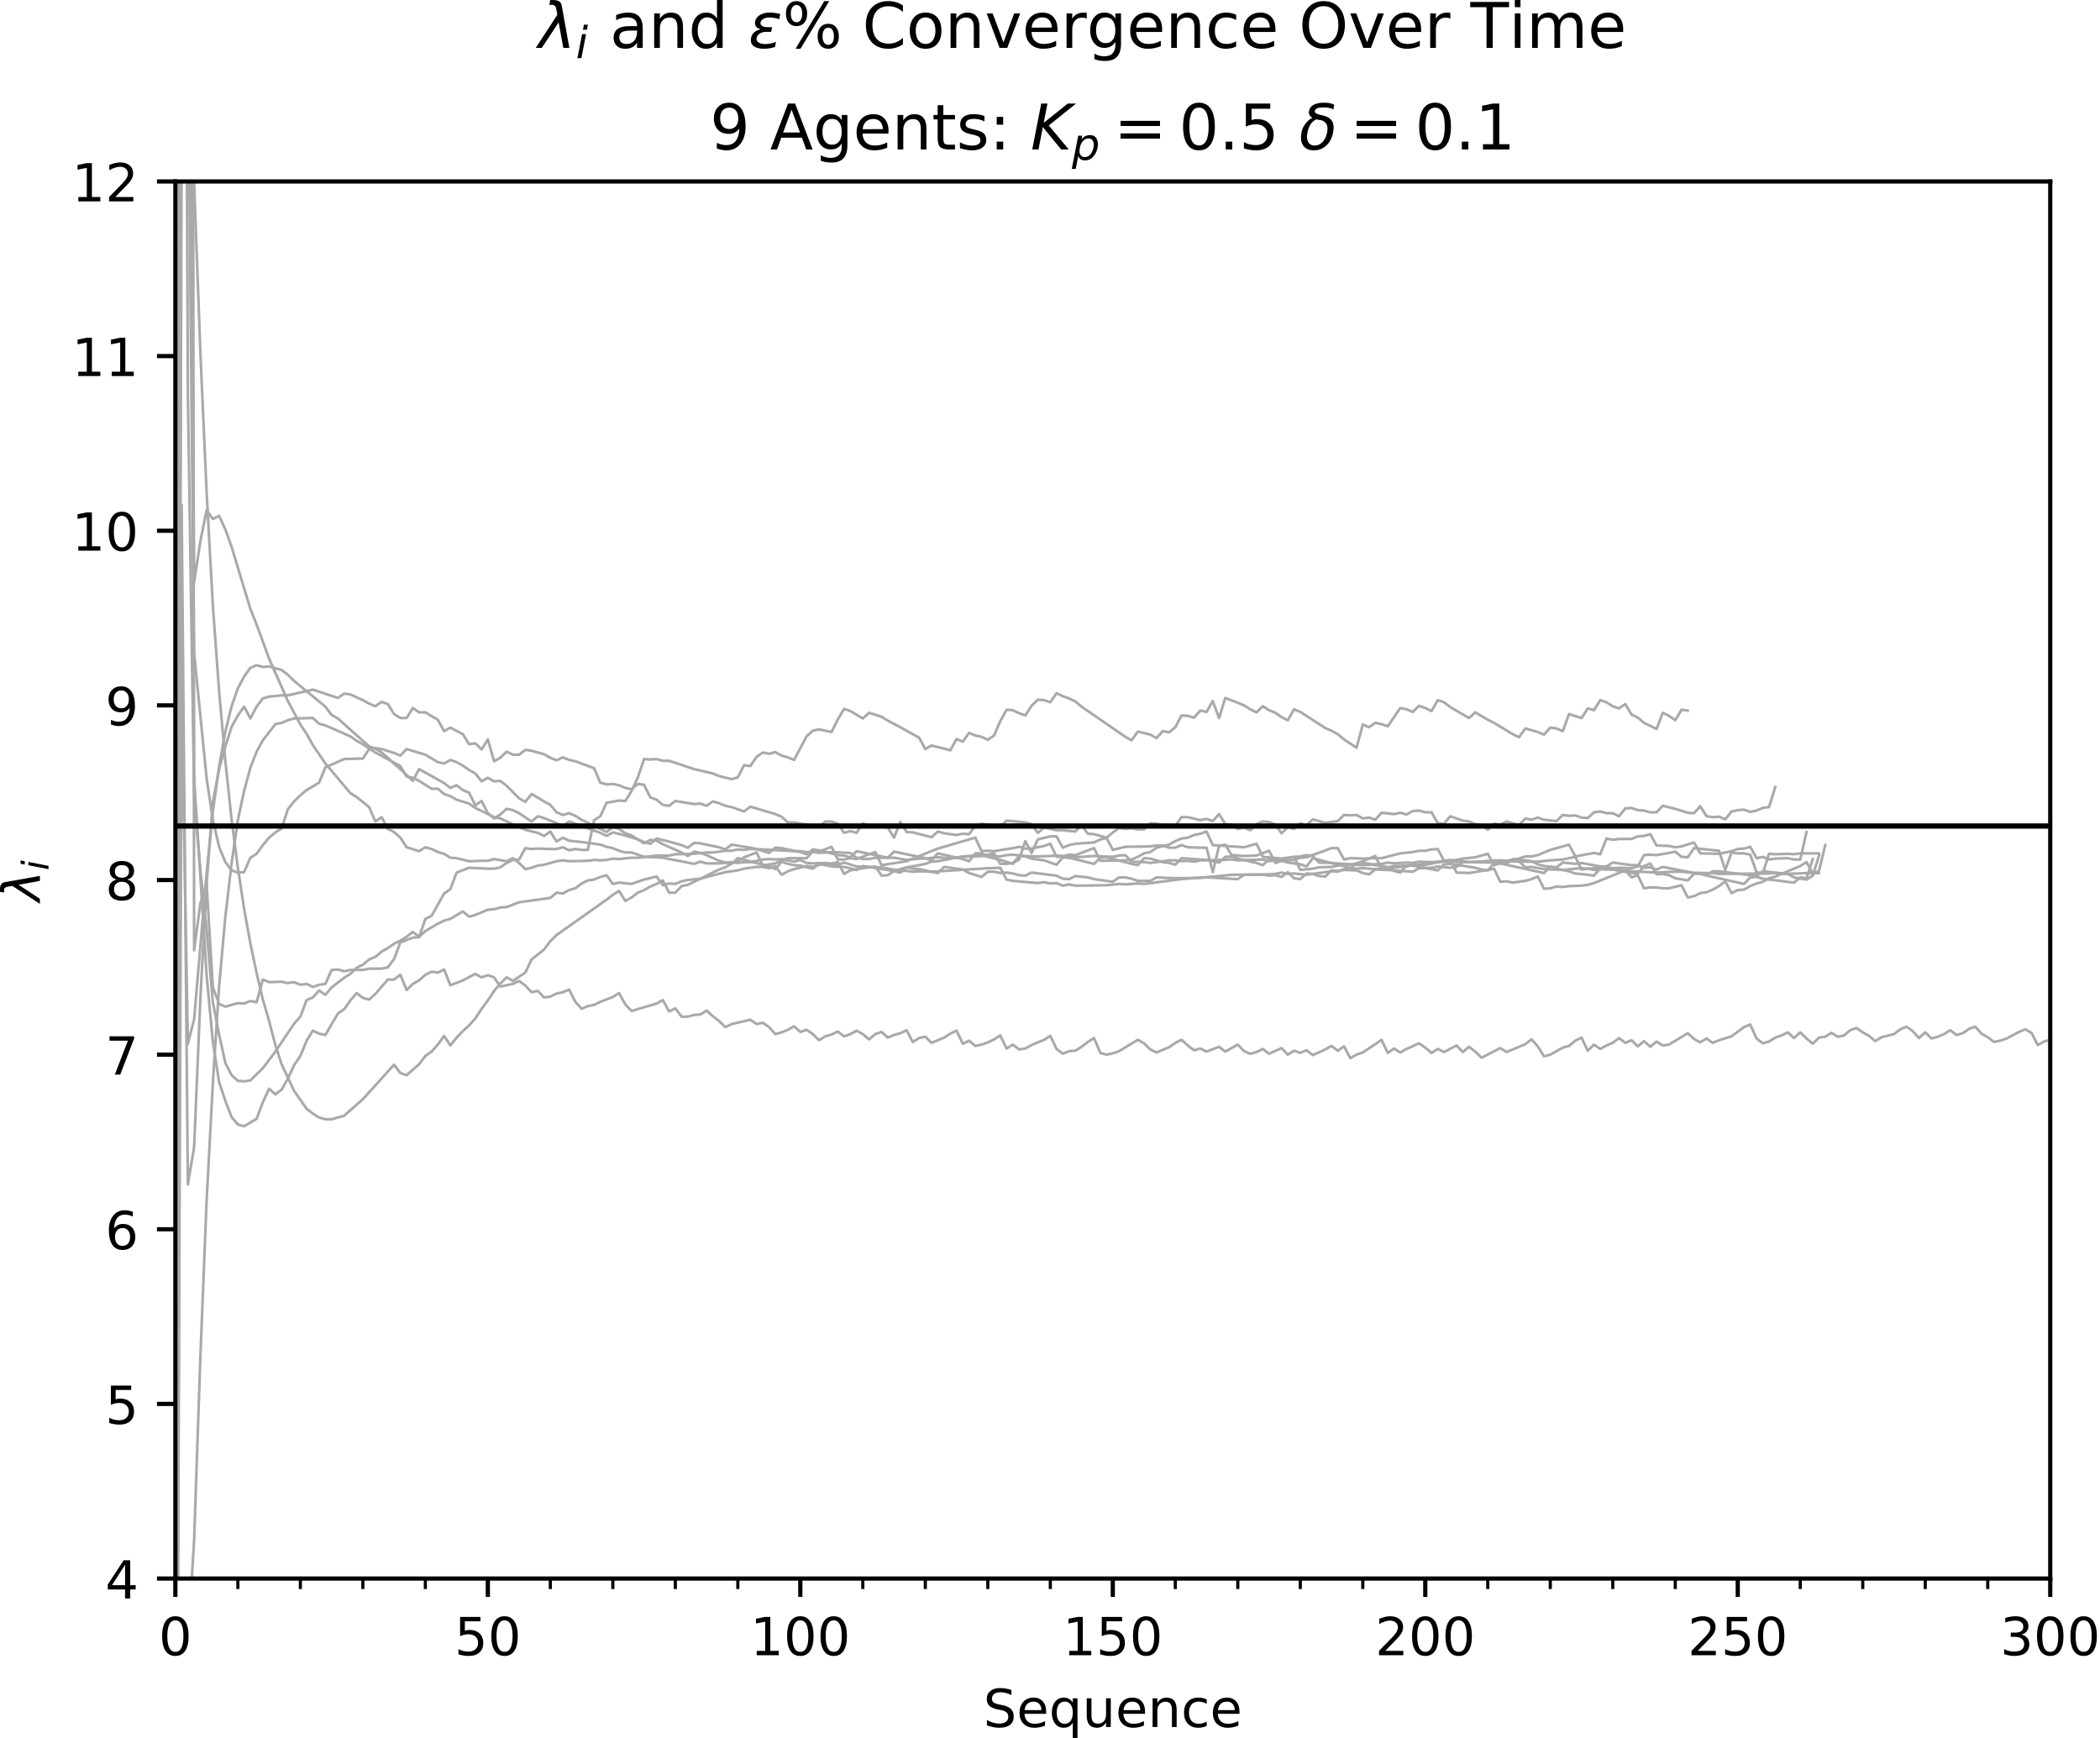 <?xml version="1.0" encoding="utf-8" standalone="no"?>
<!DOCTYPE svg PUBLIC "-//W3C//DTD SVG 1.1//EN"
  "http://www.w3.org/Graphics/SVG/1.1/DTD/svg11.dtd">
<!-- Created with matplotlib (http://matplotlib.org/) -->
<svg height="331pt" version="1.1" viewBox="0 0 400 331" width="400pt" xmlns="http://www.w3.org/2000/svg" xmlns:xlink="http://www.w3.org/1999/xlink">
 <defs>
  <style type="text/css">
*{stroke-linecap:butt;stroke-linejoin:round;}
  </style>
 </defs>
 <g id="figure_1">
  <g id="patch_1">
   <path d="M 0 331.028 
L 400.067 331.028 
L 400.067 0 
L 0 0 
z
" style="fill:#ffffff;"/>
  </g>
  <g id="axes_1">
   <g id="patch_2">
    <path d="M 33.403 300.672 
L 390.523 300.672 
L 390.523 34.56 
L 33.403 34.56 
z
" style="fill:#ffffff;"/>
   </g>
   <g id="matplotlib.axis_1">
    <g id="xtick_1">
     <g id="line2d_1">
      <defs>
       <path d="M 0 0 
L 0 3.5 
" id="m6d089da641" style="stroke:#000000;stroke-width:0.8;"/>
      </defs>
      <g>
       <use style="stroke:#000000;stroke-width:0.8;" x="33.403" xlink:href="#m6d089da641" y="300.672"/>
      </g>
     </g>
     <g id="text_1">
      <!-- 0 -->
      <defs>
       <path d="M 31.781 66.406 
Q 24.172 66.406 20.328 58.906 
Q 16.5 51.422 16.5 36.375 
Q 16.5 21.391 20.328 13.891 
Q 24.172 6.391 31.781 6.391 
Q 39.453 6.391 43.281 13.891 
Q 47.125 21.391 47.125 36.375 
Q 47.125 51.422 43.281 58.906 
Q 39.453 66.406 31.781 66.406 
z
M 31.781 74.219 
Q 44.047 74.219 50.516 64.516 
Q 56.984 54.828 56.984 36.375 
Q 56.984 17.969 50.516 8.266 
Q 44.047 -1.422 31.781 -1.422 
Q 19.531 -1.422 13.062 8.266 
Q 6.594 17.969 6.594 36.375 
Q 6.594 54.828 13.062 64.516 
Q 19.531 74.219 31.781 74.219 
z
" id="DejaVuSans-30"/>
      </defs>
      <g transform="translate(30.222 315.27)scale(0.1 -0.1)">
       <use xlink:href="#DejaVuSans-30"/>
      </g>
     </g>
    </g>
    <g id="xtick_2">
     <g id="line2d_2">
      <g>
       <use style="stroke:#000000;stroke-width:0.8;" x="92.923" xlink:href="#m6d089da641" y="300.672"/>
      </g>
     </g>
     <g id="text_2">
      <!-- 50 -->
      <defs>
       <path d="M 10.797 72.906 
L 49.516 72.906 
L 49.516 64.594 
L 19.828 64.594 
L 19.828 46.734 
Q 21.969 47.469 24.109 47.828 
Q 26.266 48.188 28.422 48.188 
Q 40.625 48.188 47.75 41.5 
Q 54.891 34.812 54.891 23.391 
Q 54.891 11.625 47.562 5.094 
Q 40.234 -1.422 26.906 -1.422 
Q 22.312 -1.422 17.547 -0.641 
Q 12.797 0.141 7.719 1.703 
L 7.719 11.625 
Q 12.109 9.234 16.797 8.062 
Q 21.484 6.891 26.703 6.891 
Q 35.156 6.891 40.078 11.328 
Q 45.016 15.766 45.016 23.391 
Q 45.016 31 40.078 35.438 
Q 35.156 39.891 26.703 39.891 
Q 22.75 39.891 18.812 39.016 
Q 14.891 38.141 10.797 36.281 
z
" id="DejaVuSans-35"/>
      </defs>
      <g transform="translate(86.561 315.27)scale(0.1 -0.1)">
       <use xlink:href="#DejaVuSans-35"/>
       <use x="63.623" xlink:href="#DejaVuSans-30"/>
      </g>
     </g>
    </g>
    <g id="xtick_3">
     <g id="line2d_3">
      <g>
       <use style="stroke:#000000;stroke-width:0.8;" x="152.443" xlink:href="#m6d089da641" y="300.672"/>
      </g>
     </g>
     <g id="text_3">
      <!-- 100 -->
      <defs>
       <path d="M 12.406 8.297 
L 28.516 8.297 
L 28.516 63.922 
L 10.984 60.406 
L 10.984 69.391 
L 28.422 72.906 
L 38.281 72.906 
L 38.281 8.297 
L 54.391 8.297 
L 54.391 0 
L 12.406 0 
z
" id="DejaVuSans-31"/>
      </defs>
      <g transform="translate(142.899 315.27)scale(0.1 -0.1)">
       <use xlink:href="#DejaVuSans-31"/>
       <use x="63.623" xlink:href="#DejaVuSans-30"/>
       <use x="127.246" xlink:href="#DejaVuSans-30"/>
      </g>
     </g>
    </g>
    <g id="xtick_4">
     <g id="line2d_4">
      <g>
       <use style="stroke:#000000;stroke-width:0.8;" x="211.963" xlink:href="#m6d089da641" y="300.672"/>
      </g>
     </g>
     <g id="text_4">
      <!-- 150 -->
      <g transform="translate(202.419 315.27)scale(0.1 -0.1)">
       <use xlink:href="#DejaVuSans-31"/>
       <use x="63.623" xlink:href="#DejaVuSans-35"/>
       <use x="127.246" xlink:href="#DejaVuSans-30"/>
      </g>
     </g>
    </g>
    <g id="xtick_5">
     <g id="line2d_5">
      <g>
       <use style="stroke:#000000;stroke-width:0.8;" x="271.483" xlink:href="#m6d089da641" y="300.672"/>
      </g>
     </g>
     <g id="text_5">
      <!-- 200 -->
      <defs>
       <path d="M 19.188 8.297 
L 53.609 8.297 
L 53.609 0 
L 7.328 0 
L 7.328 8.297 
Q 12.938 14.109 22.625 23.891 
Q 32.328 33.688 34.812 36.531 
Q 39.547 41.844 41.422 45.531 
Q 43.312 49.219 43.312 52.781 
Q 43.312 58.594 39.234 62.25 
Q 35.156 65.922 28.609 65.922 
Q 23.969 65.922 18.812 64.312 
Q 13.672 62.703 7.812 59.422 
L 7.812 69.391 
Q 13.766 71.781 18.938 73 
Q 24.125 74.219 28.422 74.219 
Q 39.75 74.219 46.484 68.547 
Q 53.219 62.891 53.219 53.422 
Q 53.219 48.922 51.531 44.891 
Q 49.859 40.875 45.406 35.406 
Q 44.188 33.984 37.641 27.219 
Q 31.109 20.453 19.188 8.297 
z
" id="DejaVuSans-32"/>
      </defs>
      <g transform="translate(261.939 315.27)scale(0.1 -0.1)">
       <use xlink:href="#DejaVuSans-32"/>
       <use x="63.623" xlink:href="#DejaVuSans-30"/>
       <use x="127.246" xlink:href="#DejaVuSans-30"/>
      </g>
     </g>
    </g>
    <g id="xtick_6">
     <g id="line2d_6">
      <g>
       <use style="stroke:#000000;stroke-width:0.8;" x="331.003" xlink:href="#m6d089da641" y="300.672"/>
      </g>
     </g>
     <g id="text_6">
      <!-- 250 -->
      <g transform="translate(321.459 315.27)scale(0.1 -0.1)">
       <use xlink:href="#DejaVuSans-32"/>
       <use x="63.623" xlink:href="#DejaVuSans-35"/>
       <use x="127.246" xlink:href="#DejaVuSans-30"/>
      </g>
     </g>
    </g>
    <g id="xtick_7">
     <g id="line2d_7">
      <g>
       <use style="stroke:#000000;stroke-width:0.8;" x="390.523" xlink:href="#m6d089da641" y="300.672"/>
      </g>
     </g>
     <g id="text_7">
      <!-- 300 -->
      <defs>
       <path d="M 40.578 39.312 
Q 47.656 37.797 51.625 33 
Q 55.609 28.219 55.609 21.188 
Q 55.609 10.406 48.188 4.484 
Q 40.766 -1.422 27.094 -1.422 
Q 22.516 -1.422 17.656 -0.516 
Q 12.797 0.391 7.625 2.203 
L 7.625 11.719 
Q 11.719 9.328 16.594 8.109 
Q 21.484 6.891 26.812 6.891 
Q 36.078 6.891 40.938 10.547 
Q 45.797 14.203 45.797 21.188 
Q 45.797 27.641 41.281 31.266 
Q 36.766 34.906 28.719 34.906 
L 20.219 34.906 
L 20.219 43.016 
L 29.109 43.016 
Q 36.375 43.016 40.234 45.922 
Q 44.094 48.828 44.094 54.297 
Q 44.094 59.906 40.109 62.906 
Q 36.141 65.922 28.719 65.922 
Q 24.656 65.922 20.016 65.031 
Q 15.375 64.156 9.812 62.312 
L 9.812 71.094 
Q 15.438 72.656 20.344 73.438 
Q 25.25 74.219 29.594 74.219 
Q 40.828 74.219 47.359 69.109 
Q 53.906 64.016 53.906 55.328 
Q 53.906 49.266 50.438 45.094 
Q 46.969 40.922 40.578 39.312 
z
" id="DejaVuSans-33"/>
      </defs>
      <g transform="translate(380.979 315.27)scale(0.1 -0.1)">
       <use xlink:href="#DejaVuSans-33"/>
       <use x="63.623" xlink:href="#DejaVuSans-30"/>
       <use x="127.246" xlink:href="#DejaVuSans-30"/>
      </g>
     </g>
    </g>
    <g id="xtick_8">
     <g id="line2d_8">
      <defs>
       <path d="M 0 0 
L 0 2 
" id="mf77e93cfd0" style="stroke:#000000;stroke-width:0.6;"/>
      </defs>
      <g>
       <use style="stroke:#000000;stroke-width:0.6;" x="33.403" xlink:href="#mf77e93cfd0" y="300.672"/>
      </g>
     </g>
    </g>
    <g id="xtick_9">
     <g id="line2d_9">
      <g>
       <use style="stroke:#000000;stroke-width:0.6;" x="45.307" xlink:href="#mf77e93cfd0" y="300.672"/>
      </g>
     </g>
    </g>
    <g id="xtick_10">
     <g id="line2d_10">
      <g>
       <use style="stroke:#000000;stroke-width:0.6;" x="57.211" xlink:href="#mf77e93cfd0" y="300.672"/>
      </g>
     </g>
    </g>
    <g id="xtick_11">
     <g id="line2d_11">
      <g>
       <use style="stroke:#000000;stroke-width:0.6;" x="69.115" xlink:href="#mf77e93cfd0" y="300.672"/>
      </g>
     </g>
    </g>
    <g id="xtick_12">
     <g id="line2d_12">
      <g>
       <use style="stroke:#000000;stroke-width:0.6;" x="81.019" xlink:href="#mf77e93cfd0" y="300.672"/>
      </g>
     </g>
    </g>
    <g id="xtick_13">
     <g id="line2d_13">
      <g>
       <use style="stroke:#000000;stroke-width:0.6;" x="92.923" xlink:href="#mf77e93cfd0" y="300.672"/>
      </g>
     </g>
    </g>
    <g id="xtick_14">
     <g id="line2d_14">
      <g>
       <use style="stroke:#000000;stroke-width:0.6;" x="104.827" xlink:href="#mf77e93cfd0" y="300.672"/>
      </g>
     </g>
    </g>
    <g id="xtick_15">
     <g id="line2d_15">
      <g>
       <use style="stroke:#000000;stroke-width:0.6;" x="116.731" xlink:href="#mf77e93cfd0" y="300.672"/>
      </g>
     </g>
    </g>
    <g id="xtick_16">
     <g id="line2d_16">
      <g>
       <use style="stroke:#000000;stroke-width:0.6;" x="128.635" xlink:href="#mf77e93cfd0" y="300.672"/>
      </g>
     </g>
    </g>
    <g id="xtick_17">
     <g id="line2d_17">
      <g>
       <use style="stroke:#000000;stroke-width:0.6;" x="140.539" xlink:href="#mf77e93cfd0" y="300.672"/>
      </g>
     </g>
    </g>
    <g id="xtick_18">
     <g id="line2d_18">
      <g>
       <use style="stroke:#000000;stroke-width:0.6;" x="152.443" xlink:href="#mf77e93cfd0" y="300.672"/>
      </g>
     </g>
    </g>
    <g id="xtick_19">
     <g id="line2d_19">
      <g>
       <use style="stroke:#000000;stroke-width:0.6;" x="164.347" xlink:href="#mf77e93cfd0" y="300.672"/>
      </g>
     </g>
    </g>
    <g id="xtick_20">
     <g id="line2d_20">
      <g>
       <use style="stroke:#000000;stroke-width:0.6;" x="176.251" xlink:href="#mf77e93cfd0" y="300.672"/>
      </g>
     </g>
    </g>
    <g id="xtick_21">
     <g id="line2d_21">
      <g>
       <use style="stroke:#000000;stroke-width:0.6;" x="188.155" xlink:href="#mf77e93cfd0" y="300.672"/>
      </g>
     </g>
    </g>
    <g id="xtick_22">
     <g id="line2d_22">
      <g>
       <use style="stroke:#000000;stroke-width:0.6;" x="200.059" xlink:href="#mf77e93cfd0" y="300.672"/>
      </g>
     </g>
    </g>
    <g id="xtick_23">
     <g id="line2d_23">
      <g>
       <use style="stroke:#000000;stroke-width:0.6;" x="211.963" xlink:href="#mf77e93cfd0" y="300.672"/>
      </g>
     </g>
    </g>
    <g id="xtick_24">
     <g id="line2d_24">
      <g>
       <use style="stroke:#000000;stroke-width:0.6;" x="223.867" xlink:href="#mf77e93cfd0" y="300.672"/>
      </g>
     </g>
    </g>
    <g id="xtick_25">
     <g id="line2d_25">
      <g>
       <use style="stroke:#000000;stroke-width:0.6;" x="235.771" xlink:href="#mf77e93cfd0" y="300.672"/>
      </g>
     </g>
    </g>
    <g id="xtick_26">
     <g id="line2d_26">
      <g>
       <use style="stroke:#000000;stroke-width:0.6;" x="247.675" xlink:href="#mf77e93cfd0" y="300.672"/>
      </g>
     </g>
    </g>
    <g id="xtick_27">
     <g id="line2d_27">
      <g>
       <use style="stroke:#000000;stroke-width:0.6;" x="259.579" xlink:href="#mf77e93cfd0" y="300.672"/>
      </g>
     </g>
    </g>
    <g id="xtick_28">
     <g id="line2d_28">
      <g>
       <use style="stroke:#000000;stroke-width:0.6;" x="271.483" xlink:href="#mf77e93cfd0" y="300.672"/>
      </g>
     </g>
    </g>
    <g id="xtick_29">
     <g id="line2d_29">
      <g>
       <use style="stroke:#000000;stroke-width:0.6;" x="283.387" xlink:href="#mf77e93cfd0" y="300.672"/>
      </g>
     </g>
    </g>
    <g id="xtick_30">
     <g id="line2d_30">
      <g>
       <use style="stroke:#000000;stroke-width:0.6;" x="295.291" xlink:href="#mf77e93cfd0" y="300.672"/>
      </g>
     </g>
    </g>
    <g id="xtick_31">
     <g id="line2d_31">
      <g>
       <use style="stroke:#000000;stroke-width:0.6;" x="307.195" xlink:href="#mf77e93cfd0" y="300.672"/>
      </g>
     </g>
    </g>
    <g id="xtick_32">
     <g id="line2d_32">
      <g>
       <use style="stroke:#000000;stroke-width:0.6;" x="319.099" xlink:href="#mf77e93cfd0" y="300.672"/>
      </g>
     </g>
    </g>
    <g id="xtick_33">
     <g id="line2d_33">
      <g>
       <use style="stroke:#000000;stroke-width:0.6;" x="331.003" xlink:href="#mf77e93cfd0" y="300.672"/>
      </g>
     </g>
    </g>
    <g id="xtick_34">
     <g id="line2d_34">
      <g>
       <use style="stroke:#000000;stroke-width:0.6;" x="342.907" xlink:href="#mf77e93cfd0" y="300.672"/>
      </g>
     </g>
    </g>
    <g id="xtick_35">
     <g id="line2d_35">
      <g>
       <use style="stroke:#000000;stroke-width:0.6;" x="354.811" xlink:href="#mf77e93cfd0" y="300.672"/>
      </g>
     </g>
    </g>
    <g id="xtick_36">
     <g id="line2d_36">
      <g>
       <use style="stroke:#000000;stroke-width:0.6;" x="366.715" xlink:href="#mf77e93cfd0" y="300.672"/>
      </g>
     </g>
    </g>
    <g id="xtick_37">
     <g id="line2d_37">
      <g>
       <use style="stroke:#000000;stroke-width:0.6;" x="378.619" xlink:href="#mf77e93cfd0" y="300.672"/>
      </g>
     </g>
    </g>
    <g id="xtick_38">
     <g id="line2d_38">
      <g>
       <use style="stroke:#000000;stroke-width:0.6;" x="390.523" xlink:href="#mf77e93cfd0" y="300.672"/>
      </g>
     </g>
    </g>
    <g id="text_8">
     <!-- Sequence -->
     <defs>
      <path d="M 53.516 70.516 
L 53.516 60.891 
Q 47.906 63.578 42.922 64.891 
Q 37.938 66.219 33.297 66.219 
Q 25.25 66.219 20.875 63.094 
Q 16.5 59.969 16.5 54.203 
Q 16.5 49.359 19.406 46.891 
Q 22.312 44.438 30.422 42.922 
L 36.375 41.703 
Q 47.406 39.594 52.656 34.297 
Q 57.906 29 57.906 20.125 
Q 57.906 9.516 50.797 4.047 
Q 43.703 -1.422 29.984 -1.422 
Q 24.812 -1.422 18.969 -0.25 
Q 13.141 0.922 6.891 3.219 
L 6.891 13.375 
Q 12.891 10.016 18.656 8.297 
Q 24.422 6.594 29.984 6.594 
Q 38.422 6.594 43.016 9.906 
Q 47.609 13.234 47.609 19.391 
Q 47.609 24.75 44.312 27.781 
Q 41.016 30.812 33.5 32.328 
L 27.484 33.5 
Q 16.453 35.688 11.516 40.375 
Q 6.594 45.062 6.594 53.422 
Q 6.594 63.094 13.406 68.656 
Q 20.219 74.219 32.172 74.219 
Q 37.312 74.219 42.625 73.281 
Q 47.953 72.359 53.516 70.516 
z
" id="DejaVuSans-53"/>
      <path d="M 56.203 29.594 
L 56.203 25.203 
L 14.891 25.203 
Q 15.484 15.922 20.484 11.062 
Q 25.484 6.203 34.422 6.203 
Q 39.594 6.203 44.453 7.469 
Q 49.312 8.734 54.109 11.281 
L 54.109 2.781 
Q 49.266 0.734 44.188 -0.344 
Q 39.109 -1.422 33.891 -1.422 
Q 20.797 -1.422 13.156 6.188 
Q 5.516 13.812 5.516 26.812 
Q 5.516 40.234 12.766 48.109 
Q 20.016 56 32.328 56 
Q 43.359 56 49.781 48.891 
Q 56.203 41.797 56.203 29.594 
z
M 47.219 32.234 
Q 47.125 39.594 43.094 43.984 
Q 39.062 48.391 32.422 48.391 
Q 24.906 48.391 20.391 44.141 
Q 15.875 39.891 15.188 32.172 
z
" id="DejaVuSans-65"/>
      <path d="M 14.797 27.297 
Q 14.797 17.391 18.875 11.75 
Q 22.953 6.109 30.078 6.109 
Q 37.203 6.109 41.297 11.75 
Q 45.406 17.391 45.406 27.297 
Q 45.406 37.203 41.297 42.844 
Q 37.203 48.484 30.078 48.484 
Q 22.953 48.484 18.875 42.844 
Q 14.797 37.203 14.797 27.297 
z
M 45.406 8.203 
Q 42.578 3.328 38.25 0.953 
Q 33.938 -1.422 27.875 -1.422 
Q 17.969 -1.422 11.734 6.484 
Q 5.516 14.406 5.516 27.297 
Q 5.516 40.188 11.734 48.094 
Q 17.969 56 27.875 56 
Q 33.938 56 38.25 53.625 
Q 42.578 51.266 45.406 46.391 
L 45.406 54.688 
L 54.391 54.688 
L 54.391 -20.797 
L 45.406 -20.797 
z
" id="DejaVuSans-71"/>
      <path d="M 8.5 21.578 
L 8.5 54.688 
L 17.484 54.688 
L 17.484 21.922 
Q 17.484 14.156 20.5 10.266 
Q 23.531 6.391 29.594 6.391 
Q 36.859 6.391 41.078 11.031 
Q 45.312 15.672 45.312 23.688 
L 45.312 54.688 
L 54.297 54.688 
L 54.297 0 
L 45.312 0 
L 45.312 8.406 
Q 42.047 3.422 37.719 1 
Q 33.406 -1.422 27.688 -1.422 
Q 18.266 -1.422 13.375 4.438 
Q 8.5 10.297 8.5 21.578 
z
M 31.109 56 
z
" id="DejaVuSans-75"/>
      <path d="M 54.891 33.016 
L 54.891 0 
L 45.906 0 
L 45.906 32.719 
Q 45.906 40.484 42.875 44.328 
Q 39.844 48.188 33.797 48.188 
Q 26.516 48.188 22.312 43.547 
Q 18.109 38.922 18.109 30.906 
L 18.109 0 
L 9.078 0 
L 9.078 54.688 
L 18.109 54.688 
L 18.109 46.188 
Q 21.344 51.125 25.703 53.562 
Q 30.078 56 35.797 56 
Q 45.219 56 50.047 50.172 
Q 54.891 44.344 54.891 33.016 
z
" id="DejaVuSans-6e"/>
      <path d="M 48.781 52.594 
L 48.781 44.188 
Q 44.969 46.297 41.141 47.344 
Q 37.312 48.391 33.406 48.391 
Q 24.656 48.391 19.812 42.844 
Q 14.984 37.312 14.984 27.297 
Q 14.984 17.281 19.812 11.734 
Q 24.656 6.203 33.406 6.203 
Q 37.312 6.203 41.141 7.25 
Q 44.969 8.297 48.781 10.406 
L 48.781 2.094 
Q 45.016 0.344 40.984 -0.531 
Q 36.969 -1.422 32.422 -1.422 
Q 20.062 -1.422 12.781 6.344 
Q 5.516 14.109 5.516 27.297 
Q 5.516 40.672 12.859 48.328 
Q 20.219 56 33.016 56 
Q 37.156 56 41.109 55.141 
Q 45.062 54.297 48.781 52.594 
z
" id="DejaVuSans-63"/>
     </defs>
     <g transform="translate(187.298 328.949)scale(0.1 -0.1)">
      <use xlink:href="#DejaVuSans-53"/>
      <use x="63.477" xlink:href="#DejaVuSans-65"/>
      <use x="125" xlink:href="#DejaVuSans-71"/>
      <use x="188.477" xlink:href="#DejaVuSans-75"/>
      <use x="251.855" xlink:href="#DejaVuSans-65"/>
      <use x="313.379" xlink:href="#DejaVuSans-6e"/>
      <use x="376.758" xlink:href="#DejaVuSans-63"/>
      <use x="431.738" xlink:href="#DejaVuSans-65"/>
     </g>
    </g>
   </g>
   <g id="matplotlib.axis_2">
    <g id="ytick_1">
     <g id="line2d_39">
      <defs>
       <path d="M 0 0 
L -3.5 0 
" id="meb4d9b637f" style="stroke:#000000;stroke-width:0.8;"/>
      </defs>
      <g>
       <use style="stroke:#000000;stroke-width:0.8;" x="33.403" xlink:href="#meb4d9b637f" y="300.672"/>
      </g>
     </g>
     <g id="text_9">
      <!-- 4 -->
      <defs>
       <path d="M 37.797 64.312 
L 12.891 25.391 
L 37.797 25.391 
z
M 35.203 72.906 
L 47.609 72.906 
L 47.609 25.391 
L 58.016 25.391 
L 58.016 17.188 
L 47.609 17.188 
L 47.609 0 
L 37.797 0 
L 37.797 17.188 
L 4.891 17.188 
L 4.891 26.703 
z
" id="DejaVuSans-34"/>
      </defs>
      <g transform="translate(20.041 304.471)scale(0.1 -0.1)">
       <use xlink:href="#DejaVuSans-34"/>
      </g>
     </g>
    </g>
    <g id="ytick_2">
     <g id="line2d_40">
      <g>
       <use style="stroke:#000000;stroke-width:0.8;" x="33.403" xlink:href="#meb4d9b637f" y="267.408"/>
      </g>
     </g>
     <g id="text_10">
      <!-- 5 -->
      <g transform="translate(20.041 271.207)scale(0.1 -0.1)">
       <use xlink:href="#DejaVuSans-35"/>
      </g>
     </g>
    </g>
    <g id="ytick_3">
     <g id="line2d_41">
      <g>
       <use style="stroke:#000000;stroke-width:0.8;" x="33.403" xlink:href="#meb4d9b637f" y="234.144"/>
      </g>
     </g>
     <g id="text_11">
      <!-- 6 -->
      <defs>
       <path d="M 33.016 40.375 
Q 26.375 40.375 22.484 35.828 
Q 18.609 31.297 18.609 23.391 
Q 18.609 15.531 22.484 10.953 
Q 26.375 6.391 33.016 6.391 
Q 39.656 6.391 43.531 10.953 
Q 47.406 15.531 47.406 23.391 
Q 47.406 31.297 43.531 35.828 
Q 39.656 40.375 33.016 40.375 
z
M 52.594 71.297 
L 52.594 62.312 
Q 48.875 64.062 45.094 64.984 
Q 41.312 65.922 37.594 65.922 
Q 27.828 65.922 22.672 59.328 
Q 17.531 52.734 16.797 39.406 
Q 19.672 43.656 24.016 45.922 
Q 28.375 48.188 33.594 48.188 
Q 44.578 48.188 50.953 41.516 
Q 57.328 34.859 57.328 23.391 
Q 57.328 12.156 50.688 5.359 
Q 44.047 -1.422 33.016 -1.422 
Q 20.359 -1.422 13.672 8.266 
Q 6.984 17.969 6.984 36.375 
Q 6.984 53.656 15.188 63.938 
Q 23.391 74.219 37.203 74.219 
Q 40.922 74.219 44.703 73.484 
Q 48.484 72.75 52.594 71.297 
z
" id="DejaVuSans-36"/>
      </defs>
      <g transform="translate(20.041 237.943)scale(0.1 -0.1)">
       <use xlink:href="#DejaVuSans-36"/>
      </g>
     </g>
    </g>
    <g id="ytick_4">
     <g id="line2d_42">
      <g>
       <use style="stroke:#000000;stroke-width:0.8;" x="33.403" xlink:href="#meb4d9b637f" y="200.88"/>
      </g>
     </g>
     <g id="text_12">
      <!-- 7 -->
      <defs>
       <path d="M 8.203 72.906 
L 55.078 72.906 
L 55.078 68.703 
L 28.609 0 
L 18.312 0 
L 43.219 64.594 
L 8.203 64.594 
z
" id="DejaVuSans-37"/>
      </defs>
      <g transform="translate(20.041 204.679)scale(0.1 -0.1)">
       <use xlink:href="#DejaVuSans-37"/>
      </g>
     </g>
    </g>
    <g id="ytick_5">
     <g id="line2d_43">
      <g>
       <use style="stroke:#000000;stroke-width:0.8;" x="33.403" xlink:href="#meb4d9b637f" y="167.616"/>
      </g>
     </g>
     <g id="text_13">
      <!-- 8 -->
      <defs>
       <path d="M 31.781 34.625 
Q 24.75 34.625 20.719 30.859 
Q 16.703 27.094 16.703 20.516 
Q 16.703 13.922 20.719 10.156 
Q 24.75 6.391 31.781 6.391 
Q 38.812 6.391 42.859 10.172 
Q 46.922 13.969 46.922 20.516 
Q 46.922 27.094 42.891 30.859 
Q 38.875 34.625 31.781 34.625 
z
M 21.922 38.812 
Q 15.578 40.375 12.031 44.719 
Q 8.5 49.078 8.5 55.328 
Q 8.5 64.062 14.719 69.141 
Q 20.953 74.219 31.781 74.219 
Q 42.672 74.219 48.875 69.141 
Q 55.078 64.062 55.078 55.328 
Q 55.078 49.078 51.531 44.719 
Q 48 40.375 41.703 38.812 
Q 48.828 37.156 52.797 32.312 
Q 56.781 27.484 56.781 20.516 
Q 56.781 9.906 50.312 4.234 
Q 43.844 -1.422 31.781 -1.422 
Q 19.734 -1.422 13.25 4.234 
Q 6.781 9.906 6.781 20.516 
Q 6.781 27.484 10.781 32.312 
Q 14.797 37.156 21.922 38.812 
z
M 18.312 54.391 
Q 18.312 48.734 21.844 45.562 
Q 25.391 42.391 31.781 42.391 
Q 38.141 42.391 41.719 45.562 
Q 45.312 48.734 45.312 54.391 
Q 45.312 60.062 41.719 63.234 
Q 38.141 66.406 31.781 66.406 
Q 25.391 66.406 21.844 63.234 
Q 18.312 60.062 18.312 54.391 
z
" id="DejaVuSans-38"/>
      </defs>
      <g transform="translate(20.041 171.415)scale(0.1 -0.1)">
       <use xlink:href="#DejaVuSans-38"/>
      </g>
     </g>
    </g>
    <g id="ytick_6">
     <g id="line2d_44">
      <g>
       <use style="stroke:#000000;stroke-width:0.8;" x="33.403" xlink:href="#meb4d9b637f" y="134.352"/>
      </g>
     </g>
     <g id="text_14">
      <!-- 9 -->
      <defs>
       <path d="M 10.984 1.516 
L 10.984 10.5 
Q 14.703 8.734 18.5 7.812 
Q 22.312 6.891 25.984 6.891 
Q 35.75 6.891 40.891 13.453 
Q 46.047 20.016 46.781 33.406 
Q 43.953 29.203 39.594 26.953 
Q 35.25 24.703 29.984 24.703 
Q 19.047 24.703 12.672 31.312 
Q 6.297 37.938 6.297 49.422 
Q 6.297 60.641 12.938 67.422 
Q 19.578 74.219 30.609 74.219 
Q 43.266 74.219 49.922 64.516 
Q 56.594 54.828 56.594 36.375 
Q 56.594 19.141 48.406 8.859 
Q 40.234 -1.422 26.422 -1.422 
Q 22.703 -1.422 18.891 -0.688 
Q 15.094 0.047 10.984 1.516 
z
M 30.609 32.422 
Q 37.25 32.422 41.125 36.953 
Q 45.016 41.5 45.016 49.422 
Q 45.016 57.281 41.125 61.844 
Q 37.25 66.406 30.609 66.406 
Q 23.969 66.406 20.094 61.844 
Q 16.219 57.281 16.219 49.422 
Q 16.219 41.5 20.094 36.953 
Q 23.969 32.422 30.609 32.422 
z
" id="DejaVuSans-39"/>
      </defs>
      <g transform="translate(20.041 138.151)scale(0.1 -0.1)">
       <use xlink:href="#DejaVuSans-39"/>
      </g>
     </g>
    </g>
    <g id="ytick_7">
     <g id="line2d_45">
      <g>
       <use style="stroke:#000000;stroke-width:0.8;" x="33.403" xlink:href="#meb4d9b637f" y="101.088"/>
      </g>
     </g>
     <g id="text_15">
      <!-- 10 -->
      <g transform="translate(13.678 104.887)scale(0.1 -0.1)">
       <use xlink:href="#DejaVuSans-31"/>
       <use x="63.623" xlink:href="#DejaVuSans-30"/>
      </g>
     </g>
    </g>
    <g id="ytick_8">
     <g id="line2d_46">
      <g>
       <use style="stroke:#000000;stroke-width:0.8;" x="33.403" xlink:href="#meb4d9b637f" y="67.824"/>
      </g>
     </g>
     <g id="text_16">
      <!-- 11 -->
      <g transform="translate(13.678 71.623)scale(0.1 -0.1)">
       <use xlink:href="#DejaVuSans-31"/>
       <use x="63.623" xlink:href="#DejaVuSans-31"/>
      </g>
     </g>
    </g>
    <g id="ytick_9">
     <g id="line2d_47">
      <g>
       <use style="stroke:#000000;stroke-width:0.8;" x="33.403" xlink:href="#meb4d9b637f" y="34.56"/>
      </g>
     </g>
     <g id="text_17">
      <!-- 12 -->
      <g transform="translate(13.678 38.359)scale(0.1 -0.1)">
       <use xlink:href="#DejaVuSans-31"/>
       <use x="63.623" xlink:href="#DejaVuSans-32"/>
      </g>
     </g>
    </g>
    <g id="text_18">
     <!-- $\lambda_i$ -->
     <defs>
      <path d="M 36.719 67.438 
L 48.828 0 
L 39.312 0 
L 31.844 40.438 
L 5.125 0 
L -4.391 0 
L 29.734 52.438 
L 28.031 62.109 
Q 26.953 68.266 21.734 68.266 
L 17.047 68.266 
L 18.5 75.984 
L 24.219 75.875 
Q 35.203 75.734 36.719 67.438 
z
" id="DejaVuSans-Oblique-3bb"/>
      <path d="M 18.312 75.984 
L 27.297 75.984 
L 25.094 64.594 
L 16.109 64.594 
z
M 14.203 54.688 
L 23.188 54.688 
L 12.5 0 
L 3.516 0 
z
" id="DejaVuSans-Oblique-69"/>
     </defs>
     <g transform="translate(7.598 171.716)rotate(-90)scale(0.1 -0.1)">
      <use transform="translate(0 0.016)" xlink:href="#DejaVuSans-Oblique-3bb"/>
      <use transform="translate(59.18 -16.391)scale(0.7)" xlink:href="#DejaVuSans-Oblique-69"/>
     </g>
    </g>
   </g>
   <g id="line2d_48">
    <path clip-path="url(#p615c0cdc77)" d="M 33.701 332.028 
L 34.594 27.907 
L 34.881 -1 
M 36.317 -1 
L 36.974 110.901 
L 38.165 103.084 
L 39.355 97.179 
L 40.546 98.843 
L 41.736 98.261 
L 42.926 100.838 
L 44.117 104.165 
L 47.688 115.974 
L 48.878 118.967 
L 51.259 125.454 
L 54.83 133.52 
L 57.211 138.011 
L 58.402 139.757 
L 59.592 141.92 
L 61.973 145.412 
L 66.734 151.067 
L 67.925 151.816 
L 70.306 153.728 
L 71.496 156.473 
L 72.686 155.641 
L 73.877 157.886 
L 75.067 158.468 
L 76.258 159.549 
L 77.448 161.379 
L 79.829 162.127 
L 81.019 161.379 
L 82.21 161.712 
L 83.4 162.294 
L 84.59 162.626 
L 85.781 163.375 
L 86.971 163.458 
L 89.352 164.04 
L 91.733 163.957 
L 92.923 163.957 
L 94.114 163.624 
L 96.494 164.04 
L 97.685 163.458 
L 98.875 164.373 
L 100.066 165.537 
L 101.256 165.287 
L 102.446 164.872 
L 103.637 164.705 
L 106.018 164.04 
L 107.208 163.874 
L 108.398 164.04 
L 111.97 163.957 
L 113.16 163.791 
L 114.35 163.874 
L 115.541 163.791 
L 116.731 163.541 
L 117.922 163.624 
L 120.302 163.375 
L 121.493 163.375 
L 125.064 162.959 
L 127.445 162.959 
L 128.635 162.71 
L 132.206 162.626 
L 134.587 162.377 
L 135.778 162.377 
L 138.158 162.044 
L 139.349 162.044 
L 140.539 161.795 
L 141.73 161.878 
L 142.92 161.712 
L 145.301 161.795 
L 151.253 162.127 
L 152.443 162.127 
L 153.634 162.294 
L 154.824 162.294 
L 156.014 162.46 
L 158.395 162.294 
L 161.966 162.46 
L 163.157 163.375 
L 164.347 163.624 
L 165.538 163.624 
L 166.728 163.375 
L 170.299 163.375 
L 172.68 163.791 
L 175.061 163.541 
L 176.251 163.541 
L 178.632 163.292 
L 181.013 163.458 
L 183.394 163.208 
L 186.965 163.042 
L 190.536 163.125 
L 191.726 162.876 
L 192.917 162.793 
L 195.298 163.042 
L 197.678 163.125 
L 200.059 163.042 
L 201.25 162.959 
L 202.44 163.042 
L 203.63 163.292 
L 206.011 163.208 
L 208.392 163.042 
L 211.963 163.208 
L 213.154 162.959 
L 214.344 162.876 
L 215.534 164.123 
L 217.915 164.206 
L 219.106 164.373 
L 222.677 163.874 
L 223.867 163.874 
L 225.058 164.04 
L 226.248 163.957 
L 227.438 164.123 
L 228.629 163.874 
L 232.2 163.791 
L 234.581 163.707 
L 235.771 163.874 
L 238.152 163.791 
L 240.533 163.707 
L 241.723 164.04 
L 242.914 163.791 
L 244.104 163.707 
L 246.485 163.208 
L 247.675 163.125 
L 248.866 162.876 
L 250.056 163.042 
L 251.246 164.29 
L 253.627 164.373 
L 259.579 164.789 
L 263.15 164.539 
L 264.341 164.29 
L 265.531 164.456 
L 267.912 164.29 
L 269.102 164.373 
L 270.293 164.123 
L 272.674 164.206 
L 276.245 164.04 
L 277.435 164.123 
L 278.626 164.04 
L 279.816 164.206 
L 285.768 163.874 
L 286.958 163.957 
L 288.149 163.791 
L 289.339 164.04 
L 290.53 165.204 
L 291.72 165.121 
L 294.101 165.537 
L 297.672 165.703 
L 300.053 165.454 
L 301.243 165.371 
L 302.434 165.454 
L 306.005 165.121 
L 307.195 165.371 
L 308.386 165.287 
L 310.766 165.371 
L 311.957 165.038 
L 313.147 162.876 
L 314.338 162.793 
L 315.528 162.876 
L 317.909 162.46 
L 319.099 162.211 
L 320.29 163.208 
L 321.48 163.292 
L 322.67 161.545 
L 325.051 161.795 
L 327.432 162.044 
L 328.622 165.703 
L 329.813 162.377 
L 331.003 162.543 
L 332.194 162.543 
L 333.384 162.793 
L 334.574 166.119 
L 335.765 166.369 
L 336.955 162.626 
L 338.146 162.71 
L 340.526 162.626 
L 341.717 162.71 
L 342.907 162.543 
L 346.478 162.543 
L 346.478 162.543 
" style="fill:none;stroke:#a9a9a9;stroke-linecap:square;stroke-width:0.5;"/>
   </g>
   <g id="line2d_49">
    <path clip-path="url(#p615c0cdc77)" d="M 33.677 332.028 
L 34.572 -1 
M 35.129 -1 
L 35.784 8.697 
L 36.974 124.373 
L 39.355 148.24 
L 40.546 156.14 
L 41.736 161.296 
L 42.926 164.206 
L 44.117 165.786 
L 45.307 166.202 
L 46.498 166.119 
L 47.688 163.375 
L 48.878 162.626 
L 50.069 160.963 
L 51.259 159.549 
L 52.45 158.552 
L 53.64 157.803 
L 54.83 154.144 
L 56.021 152.647 
L 57.211 151.483 
L 58.402 150.485 
L 60.782 149.071 
L 61.973 146.161 
L 65.544 144.581 
L 67.925 144.497 
L 69.115 144.497 
L 70.306 142.668 
L 71.496 142.502 
L 72.686 142.668 
L 75.067 143.416 
L 76.258 143.915 
L 77.448 142.668 
L 81.019 143.749 
L 83.4 145.163 
L 84.59 145.412 
L 85.781 144.747 
L 86.971 145.163 
L 88.162 145.828 
L 89.352 146.66 
L 90.542 147.325 
L 91.733 148.822 
L 92.923 148.157 
L 94.114 148.822 
L 95.304 148.739 
L 96.494 149.653 
L 98.875 152.065 
L 100.066 152.73 
L 101.256 151.233 
L 103.637 152.647 
L 104.827 153.312 
L 106.018 154.726 
L 107.208 155.225 
L 108.398 154.892 
L 109.589 155.391 
L 110.779 156.14 
L 115.541 158.468 
L 116.731 157.554 
L 117.922 157.886 
L 119.112 158.718 
L 120.302 159.134 
L 122.683 160.631 
L 123.874 159.965 
L 125.064 160.132 
L 126.254 160.797 
L 129.826 162.377 
L 131.016 163.042 
L 132.206 162.211 
L 133.397 162.46 
L 134.587 162.876 
L 136.968 163.957 
L 139.349 164.539 
L 140.539 163.458 
L 145.301 164.705 
L 146.491 164.955 
L 147.682 165.537 
L 148.872 164.123 
L 150.062 164.539 
L 151.253 164.789 
L 152.443 164.872 
L 154.824 165.454 
L 156.014 164.539 
L 158.395 165.038 
L 160.776 165.121 
L 163.157 165.703 
L 164.347 164.955 
L 169.109 165.703 
L 171.49 166.202 
L 172.68 165.204 
L 173.87 165.454 
L 175.061 165.537 
L 178.632 166.285 
L 179.822 165.121 
L 183.394 165.62 
L 184.584 166.285 
L 186.965 167.034 
L 188.155 166.036 
L 189.346 166.036 
L 190.536 166.285 
L 191.726 166.202 
L 192.917 166.369 
L 194.107 166.701 
L 195.298 166.784 
L 196.488 166.202 
L 201.25 166.784 
L 202.44 167.366 
L 203.63 167.45 
L 204.821 166.868 
L 207.202 167.117 
L 208.392 167.45 
L 211.963 167.949 
L 213.154 167.117 
L 214.344 167.117 
L 215.534 167.366 
L 216.725 167.782 
L 219.106 167.782 
L 220.296 167.117 
L 223.867 167.283 
L 228.629 167.2 
L 229.819 167.117 
L 235.771 167.45 
L 236.962 166.618 
L 240.533 166.618 
L 241.723 166.784 
L 242.914 166.701 
L 244.104 167.034 
L 245.294 166.119 
L 246.485 167.283 
L 247.675 167.45 
L 248.866 166.369 
L 250.056 166.452 
L 251.246 166.868 
L 252.437 166.951 
L 253.627 165.786 
L 254.818 165.87 
L 256.008 165.703 
L 258.389 165.786 
L 259.579 166.285 
L 260.77 166.535 
L 261.96 165.62 
L 264.341 165.703 
L 269.102 166.036 
L 270.293 165.371 
L 272.674 165.287 
L 273.864 165.038 
L 276.245 165.287 
L 277.435 165.121 
L 278.626 164.206 
L 284.578 164.29 
L 286.958 164.539 
L 288.149 163.624 
L 290.53 163.874 
L 291.72 164.04 
L 292.91 164.622 
L 294.101 164.955 
L 296.482 165.204 
L 297.672 164.29 
L 300.053 164.539 
L 301.243 164.373 
L 304.814 165.038 
L 306.005 165.038 
L 307.195 164.29 
L 310.766 164.789 
L 311.957 164.789 
L 313.147 165.287 
L 314.338 165.204 
L 315.528 165.62 
L 316.718 165.121 
L 322.67 166.285 
L 323.861 166.285 
L 325.051 166.701 
L 326.242 165.953 
L 327.432 165.953 
L 334.574 166.868 
L 335.765 165.953 
L 338.146 166.202 
L 340.526 166.452 
L 341.717 167.117 
L 344.098 167.533 
L 345.288 166.784 
L 346.478 162.959 
L 346.478 162.959 
" style="fill:none;stroke:#a9a9a9;stroke-linecap:square;stroke-width:0.5;"/>
   </g>
   <g id="line2d_50">
    <path clip-path="url(#p615c0cdc77)" d="M 33.452 332.028 
L 33.611 -1 
M 36.753 -1 
L 36.974 181.005 
L 38.165 172.023 
L 39.355 168.448 
L 40.546 188.073 
L 41.736 191.233 
L 42.926 191.732 
L 45.307 191.067 
L 46.498 191.15 
L 47.688 190.651 
L 48.878 190.901 
L 50.069 186.576 
L 51.259 187.075 
L 53.64 186.992 
L 54.83 187.242 
L 56.021 187.075 
L 57.211 187.574 
L 58.402 187.408 
L 59.592 187.99 
L 60.782 187.574 
L 61.973 187.408 
L 63.163 184.747 
L 64.354 184.664 
L 65.544 184.996 
L 66.734 184.747 
L 69.115 184.747 
L 70.306 184.497 
L 72.686 184.497 
L 73.877 184.248 
L 75.067 182.668 
L 76.258 179.508 
L 78.638 178.593 
L 79.829 178.51 
L 81.019 175.017 
L 82.21 174.435 
L 84.59 170.194 
L 85.781 169.362 
L 86.971 166.202 
L 89.352 165.287 
L 92.923 165.454 
L 94.114 165.454 
L 95.304 165.204 
L 96.494 164.373 
L 97.685 163.791 
L 98.875 163.707 
L 100.066 161.545 
L 101.256 161.712 
L 102.446 161.628 
L 104.827 161.712 
L 106.018 161.712 
L 107.208 161.379 
L 108.398 161.961 
L 109.589 161.712 
L 110.779 161.878 
L 111.97 161.878 
L 113.16 156.223 
L 114.35 155.475 
L 115.541 152.897 
L 117.922 152.481 
L 119.112 152.564 
L 120.302 150.651 
L 121.493 148.073 
L 122.683 144.581 
L 123.874 144.664 
L 125.064 144.581 
L 126.254 144.913 
L 127.445 144.913 
L 132.206 146.493 
L 135.778 147.325 
L 136.968 147.824 
L 139.349 148.406 
L 140.539 148.073 
L 141.73 145.745 
L 142.92 145.911 
L 144.11 144.165 
L 145.301 143.333 
L 146.491 143.583 
L 147.682 143.25 
L 148.872 143.915 
L 150.062 144.248 
L 151.253 144.747 
L 153.634 140.256 
L 154.824 139.175 
L 156.014 138.926 
L 158.395 139.425 
L 159.586 137.013 
L 160.776 135.017 
L 161.966 135.433 
L 164.347 136.847 
L 165.538 135.766 
L 167.918 136.514 
L 169.109 137.263 
L 171.49 138.51 
L 175.061 140.506 
L 176.251 142.668 
L 177.442 142.003 
L 179.822 142.585 
L 181.013 142.917 
L 182.203 140.755 
L 183.394 141.254 
L 184.584 139.591 
L 185.774 140.09 
L 186.965 140.339 
L 188.155 140.922 
L 189.346 140.09 
L 190.536 137.346 
L 191.726 135.184 
L 192.917 135.267 
L 194.107 135.849 
L 195.298 136.265 
L 196.488 134.435 
L 197.678 133.271 
L 198.869 133.354 
L 200.059 133.77 
L 201.25 132.023 
L 202.44 132.606 
L 203.63 133.021 
L 204.821 133.604 
L 206.011 134.601 
L 214.344 140.339 
L 215.534 141.005 
L 216.725 139.342 
L 219.106 139.924 
L 220.296 140.589 
L 221.486 139.258 
L 222.677 139.508 
L 223.867 138.51 
L 225.058 136.265 
L 226.248 136.348 
L 227.438 136.68 
L 228.629 135.35 
L 229.819 135.599 
L 231.01 133.52 
L 232.2 136.764 
L 233.39 132.938 
L 235.771 133.853 
L 236.962 134.352 
L 238.152 135.1 
L 239.342 135.683 
L 240.533 134.518 
L 241.723 135.267 
L 242.914 135.766 
L 244.104 136.597 
L 245.294 137.179 
L 246.485 135.1 
L 247.675 135.599 
L 252.437 138.676 
L 253.627 139.175 
L 254.818 139.841 
L 256.008 140.838 
L 258.389 142.418 
L 259.579 138.011 
L 260.77 138.51 
L 261.96 137.678 
L 263.15 137.928 
L 264.341 138.344 
L 266.722 134.851 
L 267.912 135.1 
L 269.102 135.599 
L 270.293 134.435 
L 271.483 134.851 
L 272.674 135.433 
L 273.864 133.354 
L 275.054 133.77 
L 276.245 134.685 
L 279.816 136.764 
L 281.006 135.683 
L 283.387 137.096 
L 284.578 137.678 
L 288.149 139.841 
L 289.339 140.423 
L 290.53 138.759 
L 292.91 139.425 
L 294.101 139.924 
L 295.291 138.593 
L 296.482 138.759 
L 297.672 139.258 
L 298.862 136.015 
L 301.243 136.764 
L 302.434 134.934 
L 303.624 135.267 
L 304.814 133.354 
L 306.005 133.77 
L 307.195 134.518 
L 308.386 134.934 
L 309.576 134.102 
L 310.766 136.098 
L 311.957 136.68 
L 313.147 137.678 
L 315.528 138.843 
L 316.718 135.766 
L 317.909 136.348 
L 319.099 137.179 
L 320.29 135.184 
L 321.48 135.35 
L 321.48 135.35 
" style="fill:none;stroke:#a9a9a9;stroke-linecap:square;stroke-width:0.5;"/>
   </g>
   <g id="line2d_51">
    <path clip-path="url(#p615c0cdc77)" d="M 34.537 332.028 
L 34.594 326.951 
L 35.784 313.229 
L 36.974 293.354 
L 38.165 258.51 
L 39.355 228.739 
L 40.546 206.285 
L 41.736 187.824 
L 42.926 174.601 
L 44.117 164.373 
L 45.307 156.223 
L 46.498 150.651 
L 47.688 146.244 
L 48.878 143.167 
L 50.069 141.005 
L 52.45 137.928 
L 53.64 137.678 
L 54.83 137.179 
L 56.021 136.847 
L 59.592 136.764 
L 60.782 137.845 
L 61.973 138.177 
L 66.734 140.256 
L 67.925 141.088 
L 69.115 141.753 
L 71.496 143.333 
L 76.258 145.911 
L 77.448 147.907 
L 78.638 148.157 
L 79.829 148.739 
L 82.21 150.236 
L 83.4 150.236 
L 84.59 151.233 
L 85.781 151.649 
L 86.971 152.315 
L 89.352 153.063 
L 90.542 153.895 
L 94.114 155.641 
L 95.304 155.89 
L 98.875 157.554 
L 100.066 158.053 
L 102.446 158.635 
L 103.637 159.217 
L 104.827 158.385 
L 106.018 160.298 
L 107.208 159.549 
L 108.398 160.132 
L 110.779 160.381 
L 114.35 160.88 
L 115.541 161.296 
L 116.731 161.545 
L 117.922 162.044 
L 119.112 162.377 
L 120.302 162.377 
L 122.683 163.208 
L 125.064 163.292 
L 126.254 163.375 
L 132.206 164.539 
L 133.397 164.123 
L 134.587 164.456 
L 136.968 164.456 
L 139.349 164.206 
L 140.539 164.373 
L 141.73 164.206 
L 142.92 164.206 
L 145.301 163.707 
L 146.491 163.624 
L 147.682 163.707 
L 148.872 163.624 
L 151.253 164.123 
L 152.443 163.791 
L 153.634 164.373 
L 154.824 164.456 
L 157.205 164.373 
L 159.586 164.705 
L 160.776 164.29 
L 163.157 165.038 
L 166.728 165.204 
L 167.918 165.204 
L 171.49 165.87 
L 172.68 165.87 
L 173.87 166.036 
L 175.061 165.953 
L 177.442 166.036 
L 188.155 165.371 
L 190.536 165.287 
L 191.726 167.533 
L 192.917 167.782 
L 197.678 168.198 
L 198.869 168.032 
L 200.059 168.281 
L 201.25 168.198 
L 202.44 168.697 
L 203.63 168.448 
L 204.821 168.697 
L 210.773 168.614 
L 213.154 168.364 
L 214.344 168.448 
L 216.725 168.281 
L 217.915 168.364 
L 225.058 167.45 
L 232.2 166.868 
L 234.581 166.618 
L 241.723 166.535 
L 242.914 166.452 
L 244.104 166.202 
L 245.294 166.452 
L 246.485 166.369 
L 248.866 166.618 
L 253.627 165.953 
L 254.818 166.036 
L 256.008 165.537 
L 257.198 165.287 
L 258.389 165.454 
L 259.579 165.371 
L 261.96 165.537 
L 267.912 165.038 
L 269.102 164.789 
L 270.293 164.955 
L 275.054 164.04 
L 278.626 164.206 
L 282.197 164.206 
L 284.578 163.874 
L 289.339 164.123 
L 292.91 164.123 
L 295.291 163.874 
L 297.672 163.707 
L 300.053 163.208 
L 301.243 165.62 
L 302.434 165.454 
L 303.624 165.703 
L 306.005 165.537 
L 307.195 165.62 
L 308.386 165.454 
L 310.766 165.953 
L 315.528 166.202 
L 319.099 166.036 
L 320.29 166.036 
L 322.67 166.285 
L 326.242 166.285 
L 327.432 166.452 
L 336.955 166.369 
L 338.146 166.285 
L 339.336 166.452 
L 342.907 166.369 
L 344.098 166.285 
L 345.288 166.369 
L 346.478 166.285 
L 346.478 166.285 
" style="fill:none;stroke:#a9a9a9;stroke-linecap:square;stroke-width:0.5;"/>
   </g>
   <g id="line2d_52">
    <path clip-path="url(#p615c0cdc77)" d="M 33.804 332.028 
L 34.594 132.023 
L 35.784 198.801 
L 36.974 194.144 
L 39.355 166.285 
L 40.546 154.56 
L 41.736 145.994 
L 42.926 139.342 
L 44.117 134.518 
L 45.307 131.109 
L 46.498 128.863 
L 47.688 127.2 
L 48.878 126.701 
L 50.069 127.034 
L 51.259 126.951 
L 53.64 127.616 
L 54.83 128.531 
L 56.021 129.695 
L 61.973 134.601 
L 63.163 136.181 
L 64.354 136.847 
L 70.306 142.169 
L 71.496 142.585 
L 72.686 143.333 
L 73.877 144.331 
L 75.067 145.495 
L 76.258 146.493 
L 78.638 148.739 
L 79.829 146.493 
L 84.59 149.154 
L 85.781 150.069 
L 86.971 149.57 
L 88.162 150.485 
L 89.352 150.984 
L 90.542 153.396 
L 91.733 152.564 
L 92.923 154.892 
L 94.114 155.89 
L 95.304 155.142 
L 96.494 154.061 
L 97.685 154.31 
L 98.875 154.892 
L 101.256 156.473 
L 102.446 155.475 
L 103.637 155.807 
L 107.208 157.304 
L 108.398 156.473 
L 114.35 158.635 
L 115.541 159.217 
L 116.731 158.552 
L 119.112 159.134 
L 121.493 159.882 
L 122.683 160.381 
L 123.874 160.714 
L 125.064 159.716 
L 127.445 160.298 
L 129.826 160.963 
L 131.016 161.462 
L 132.206 160.547 
L 133.397 160.631 
L 136.968 161.379 
L 138.158 161.795 
L 139.349 160.88 
L 142.92 161.462 
L 144.11 161.712 
L 146.491 162.46 
L 147.682 161.462 
L 148.872 161.545 
L 152.443 162.294 
L 153.634 162.71 
L 154.824 161.795 
L 156.014 161.961 
L 159.586 162.876 
L 160.776 162.959 
L 161.966 163.292 
L 163.157 162.127 
L 169.109 163.375 
L 170.299 162.211 
L 176.251 163.458 
L 177.442 163.874 
L 178.632 162.543 
L 183.394 163.624 
L 184.584 164.04 
L 185.774 162.543 
L 186.965 162.543 
L 188.155 163.208 
L 190.536 163.791 
L 192.917 164.539 
L 194.107 163.042 
L 195.298 163.125 
L 196.488 163.541 
L 198.869 163.874 
L 201.25 164.705 
L 202.44 163.292 
L 203.63 163.375 
L 206.011 163.957 
L 208.392 164.539 
L 209.582 163.375 
L 210.773 163.292 
L 215.534 164.539 
L 216.725 164.789 
L 217.915 163.458 
L 219.106 163.541 
L 221.486 164.206 
L 222.677 164.373 
L 223.867 164.705 
L 225.058 163.458 
L 229.819 163.791 
L 232.2 164.29 
L 233.39 163.208 
L 234.581 163.125 
L 235.771 163.541 
L 239.342 164.373 
L 240.533 164.789 
L 241.723 163.624 
L 242.914 163.624 
L 245.294 164.29 
L 247.675 164.622 
L 248.866 165.038 
L 250.056 163.458 
L 254.818 164.705 
L 256.008 164.955 
L 257.198 165.371 
L 258.389 164.373 
L 259.579 164.29 
L 261.96 164.789 
L 263.15 164.872 
L 264.341 165.204 
L 265.531 165.87 
L 266.722 166.202 
L 267.912 164.789 
L 269.102 164.872 
L 273.864 165.786 
L 275.054 164.622 
L 276.245 164.539 
L 281.006 165.287 
L 282.197 165.62 
L 283.387 165.786 
L 284.578 164.456 
L 285.768 164.456 
L 294.101 166.285 
L 295.291 165.038 
L 296.482 165.454 
L 298.862 165.953 
L 300.053 166.369 
L 302.434 166.618 
L 303.624 166.784 
L 304.814 165.371 
L 306.005 165.62 
L 307.195 165.62 
L 310.766 166.285 
L 311.957 166.369 
L 313.147 164.955 
L 314.338 164.456 
L 315.528 166.535 
L 316.718 166.452 
L 317.909 166.701 
L 319.099 167.283 
L 321.48 167.699 
L 322.67 166.452 
L 323.861 166.452 
L 326.242 167.034 
L 332.194 168.364 
L 333.384 167.117 
L 334.574 167.034 
L 335.765 167.366 
L 341.717 168.115 
L 342.907 167.117 
L 344.098 167.283 
L 345.288 163.624 
L 345.288 163.624 
" style="fill:none;stroke:#a9a9a9;stroke-linecap:square;stroke-width:0.5;"/>
   </g>
   <g id="line2d_53">
    <path clip-path="url(#p615c0cdc77)" d="M 33.762 332.028 
L 34.594 96.182 
L 35.784 225.578 
L 36.974 218.51 
L 38.165 190.152 
L 39.355 168.448 
L 40.546 152.73 
L 41.736 146.493 
L 42.926 142.169 
L 44.117 138.427 
L 45.307 136.265 
L 46.498 134.601 
L 47.688 136.847 
L 48.878 134.601 
L 50.069 133.021 
L 51.259 132.689 
L 53.64 132.439 
L 54.83 132.439 
L 59.592 131.358 
L 64.354 132.938 
L 65.544 132.107 
L 66.734 132.273 
L 69.115 133.354 
L 70.306 134.019 
L 71.496 134.518 
L 72.686 133.687 
L 73.877 134.102 
L 75.067 136.015 
L 76.258 136.764 
L 77.448 136.764 
L 78.638 134.851 
L 79.829 135.683 
L 81.019 135.683 
L 83.4 137.096 
L 84.59 139.258 
L 85.781 138.593 
L 88.162 139.841 
L 89.352 141.753 
L 90.542 141.587 
L 91.733 142.751 
L 92.923 140.838 
L 94.114 144.996 
L 95.304 144.331 
L 96.494 143.167 
L 97.685 143.749 
L 98.875 143.749 
L 100.066 142.834 
L 101.256 143.001 
L 103.637 143.666 
L 104.827 144.331 
L 106.018 144.83 
L 107.208 144.248 
L 108.398 144.747 
L 109.589 144.996 
L 113.16 146.327 
L 114.35 149.071 
L 115.541 149.404 
L 116.731 149.321 
L 117.922 149.57 
L 119.112 150.069 
L 120.302 150.319 
L 121.493 149.321 
L 122.683 149.487 
L 123.874 151.899 
L 125.064 152.315 
L 126.254 153.312 
L 127.445 153.479 
L 128.635 152.564 
L 132.206 153.146 
L 133.397 153.063 
L 134.587 153.479 
L 135.778 152.647 
L 136.968 152.98 
L 138.158 153.479 
L 139.349 153.728 
L 141.73 154.56 
L 142.92 153.645 
L 147.682 155.059 
L 148.872 155.558 
L 150.062 156.639 
L 151.253 156.639 
L 154.824 157.304 
L 156.014 157.47 
L 157.205 156.473 
L 158.395 156.473 
L 159.586 156.888 
L 160.776 158.635 
L 161.966 158.302 
L 163.157 158.635 
L 164.347 156.805 
L 165.538 157.304 
L 166.728 157.304 
L 169.109 157.637 
L 170.299 159.549 
L 171.49 156.556 
L 172.68 158.468 
L 173.87 158.552 
L 177.442 159.466 
L 178.632 158.385 
L 179.822 158.718 
L 182.203 159.05 
L 183.394 158.801 
L 184.584 158.884 
L 185.774 157.304 
L 186.965 156.888 
L 190.536 157.47 
L 191.726 156.306 
L 195.298 156.639 
L 196.488 156.971 
L 197.678 158.635 
L 198.869 157.637 
L 201.25 158.136 
L 202.44 158.136 
L 204.821 158.385 
L 206.011 157.138 
L 207.202 158.801 
L 208.392 158.884 
L 210.773 159.549 
L 211.963 158.552 
L 213.154 157.72 
L 214.344 157.886 
L 215.534 157.803 
L 216.725 157.969 
L 217.915 157.969 
L 219.106 156.805 
L 220.296 156.888 
L 221.486 157.138 
L 223.867 157.304 
L 225.058 155.641 
L 226.248 155.641 
L 228.629 156.223 
L 229.819 155.974 
L 231.01 156.389 
L 232.2 155.059 
L 233.39 156.971 
L 234.581 157.055 
L 235.771 157.886 
L 236.962 157.637 
L 238.152 158.136 
L 239.342 156.971 
L 240.533 156.473 
L 241.723 156.556 
L 242.914 157.055 
L 244.104 158.718 
L 245.294 157.554 
L 246.485 157.886 
L 247.675 156.805 
L 248.866 157.221 
L 250.056 156.057 
L 252.437 156.722 
L 254.818 156.389 
L 256.008 155.225 
L 257.198 155.308 
L 258.389 155.225 
L 259.579 155.89 
L 260.77 155.724 
L 261.96 156.14 
L 263.15 154.809 
L 265.531 155.059 
L 266.722 154.809 
L 267.912 155.142 
L 269.102 154.477 
L 270.293 154.394 
L 271.483 154.726 
L 272.674 154.726 
L 273.864 156.805 
L 275.054 156.888 
L 276.245 155.475 
L 278.626 156.306 
L 279.816 156.473 
L 281.006 156.971 
L 282.197 157.138 
L 283.387 158.053 
L 284.578 156.888 
L 285.768 157.055 
L 286.958 156.473 
L 289.339 157.138 
L 290.53 155.89 
L 291.72 156.14 
L 292.91 155.724 
L 294.101 156.14 
L 296.482 156.389 
L 297.672 155.225 
L 298.862 155.391 
L 300.053 155.308 
L 301.243 155.724 
L 302.434 155.807 
L 303.624 154.726 
L 304.814 154.56 
L 306.005 154.892 
L 307.195 154.892 
L 308.386 155.475 
L 309.576 153.978 
L 310.766 153.895 
L 311.957 154.31 
L 313.147 154.394 
L 314.338 154.726 
L 315.528 154.726 
L 316.718 153.479 
L 319.099 154.061 
L 321.48 154.809 
L 322.67 154.892 
L 323.861 153.562 
L 325.051 155.475 
L 326.242 155.641 
L 327.432 155.558 
L 328.622 156.057 
L 329.813 154.56 
L 331.003 154.31 
L 332.194 154.227 
L 333.384 154.643 
L 334.574 154.394 
L 335.765 153.895 
L 336.955 153.728 
L 338.146 149.903 
L 338.146 149.903 
" style="fill:none;stroke:#a9a9a9;stroke-linecap:square;stroke-width:0.5;"/>
   </g>
   <g id="line2d_54">
    <path clip-path="url(#p615c0cdc77)" d="M 33.574 332.028 
L 34.132 -1 
M 36.42 -1 
L 36.974 148.157 
L 39.355 185.745 
L 40.546 198.468 
L 41.736 206.119 
L 42.926 209.695 
L 44.117 212.772 
L 45.307 214.186 
L 46.498 214.518 
L 48.878 213.104 
L 50.069 209.944 
L 51.259 207.366 
L 52.45 208.448 
L 53.64 207.533 
L 54.83 205.454 
L 56.021 202.876 
L 57.211 201.129 
L 58.402 198.219 
L 59.592 196.306 
L 60.782 196.888 
L 61.973 197.138 
L 64.354 193.063 
L 65.544 192.231 
L 66.734 190.568 
L 67.925 189.154 
L 69.115 190.069 
L 70.306 190.402 
L 71.496 189.321 
L 73.877 186.576 
L 75.067 186.576 
L 76.258 185.662 
L 77.448 188.572 
L 78.638 187.408 
L 79.829 186.743 
L 81.019 185.662 
L 82.21 185.08 
L 83.4 185.246 
L 84.59 184.664 
L 85.781 187.658 
L 88.162 186.743 
L 90.542 185.495 
L 91.733 186.161 
L 92.923 185.745 
L 94.114 186.161 
L 95.304 187.907 
L 97.685 187.408 
L 98.875 186.826 
L 100.066 187.741 
L 101.256 188.988 
L 102.446 188.739 
L 103.637 189.986 
L 104.827 189.82 
L 106.018 189.238 
L 107.208 188.988 
L 108.398 188.489 
L 109.589 190.818 
L 110.779 192.148 
L 111.97 191.649 
L 113.16 191.4 
L 114.35 190.818 
L 116.731 189.903 
L 117.922 189.154 
L 119.112 191.317 
L 120.302 192.564 
L 125.064 191.15 
L 126.254 190.485 
L 127.445 192.647 
L 128.635 192.065 
L 129.826 193.645 
L 131.016 193.645 
L 132.206 193.312 
L 133.397 193.229 
L 134.587 192.481 
L 135.778 193.562 
L 136.968 194.477 
L 138.158 195.641 
L 139.349 195.059 
L 142.92 194.227 
L 144.11 195.059 
L 145.301 194.809 
L 146.491 195.641 
L 147.682 196.971 
L 148.872 196.639 
L 150.062 196.14 
L 151.253 195.475 
L 152.443 196.556 
L 153.634 196.14 
L 154.824 196.971 
L 156.014 198.136 
L 157.205 197.387 
L 158.395 197.055 
L 159.586 196.472 
L 160.776 197.387 
L 161.966 196.971 
L 163.157 196.306 
L 164.347 196.971 
L 165.538 197.969 
L 166.728 196.971 
L 167.918 196.556 
L 169.109 197.637 
L 170.299 197.138 
L 171.49 196.805 
L 172.68 196.223 
L 173.87 198.468 
L 175.061 197.72 
L 176.251 197.47 
L 177.442 198.635 
L 179.822 197.637 
L 181.013 196.888 
L 182.203 196.306 
L 183.394 198.801 
L 184.584 198.219 
L 185.774 199.217 
L 186.965 198.967 
L 188.155 198.551 
L 189.346 197.969 
L 190.536 197.221 
L 191.726 199.716 
L 192.917 198.967 
L 194.107 199.882 
L 195.298 199.716 
L 196.488 199.05 
L 198.869 198.053 
L 200.059 197.304 
L 201.25 199.799 
L 202.44 200.714 
L 203.63 200.215 
L 204.821 200.132 
L 206.011 199.383 
L 207.202 198.468 
L 208.392 197.72 
L 209.582 200.547 
L 210.773 200.88 
L 211.963 200.63 
L 213.154 200.215 
L 216.725 198.053 
L 217.915 198.718 
L 219.106 199.882 
L 220.296 200.464 
L 222.677 199.466 
L 223.867 198.635 
L 225.058 198.053 
L 226.248 199.134 
L 227.438 200.048 
L 228.629 199.716 
L 229.819 200.298 
L 232.2 199.383 
L 233.39 200.298 
L 235.771 198.967 
L 236.962 200.215 
L 238.152 200.714 
L 239.342 200.381 
L 240.533 199.799 
L 241.723 200.714 
L 244.104 199.633 
L 245.294 200.88 
L 246.485 200.132 
L 247.675 200.547 
L 248.866 200.048 
L 250.056 200.963 
L 252.437 199.882 
L 253.627 199.217 
L 254.818 200.132 
L 256.008 199.3 
L 257.198 201.545 
L 258.389 200.88 
L 259.579 200.464 
L 261.96 198.884 
L 263.15 198.053 
L 264.341 200.547 
L 265.531 199.716 
L 266.722 200.464 
L 267.912 199.799 
L 270.293 198.718 
L 271.483 199.549 
L 272.674 200.547 
L 273.864 199.799 
L 275.054 200.381 
L 277.435 199.134 
L 278.626 200.381 
L 279.816 199.383 
L 281.006 200.298 
L 282.197 201.462 
L 285.768 199.633 
L 286.958 200.381 
L 290.53 198.884 
L 291.72 197.969 
L 292.91 199.3 
L 294.101 201.213 
L 295.291 200.88 
L 297.672 199.549 
L 298.862 199.217 
L 300.053 198.219 
L 301.243 197.637 
L 302.434 200.132 
L 303.624 198.967 
L 304.814 199.799 
L 306.005 199.134 
L 307.195 198.635 
L 308.386 197.72 
L 309.576 198.635 
L 310.766 198.136 
L 311.957 199.3 
L 313.147 198.302 
L 314.338 199.383 
L 315.528 198.385 
L 316.718 199.134 
L 317.909 198.967 
L 321.48 196.805 
L 322.67 197.886 
L 323.861 198.551 
L 325.051 197.803 
L 326.242 198.635 
L 327.432 198.136 
L 329.813 197.387 
L 332.194 195.641 
L 333.384 195.142 
L 334.574 197.803 
L 335.765 198.718 
L 336.955 198.385 
L 338.146 197.637 
L 339.336 197.221 
L 340.526 196.639 
L 341.717 197.72 
L 342.907 196.639 
L 344.098 197.803 
L 345.288 198.801 
L 346.478 197.637 
L 347.669 197.47 
L 348.859 196.722 
L 350.05 197.47 
L 351.24 197.221 
L 352.43 196.223 
L 353.621 195.807 
L 354.811 196.639 
L 356.002 197.304 
L 357.192 198.302 
L 358.382 197.554 
L 360.763 196.971 
L 361.954 196.057 
L 363.144 195.558 
L 364.334 196.389 
L 365.525 197.72 
L 366.715 196.639 
L 367.906 197.803 
L 369.096 197.47 
L 370.286 196.971 
L 371.477 196.223 
L 372.667 197.138 
L 373.858 196.805 
L 375.048 195.974 
L 376.238 195.558 
L 377.429 196.888 
L 378.619 197.554 
L 379.81 198.468 
L 381 198.219 
L 382.19 197.803 
L 384.571 196.556 
L 385.762 196.057 
L 386.952 196.722 
L 388.142 199.05 
L 389.333 198.385 
L 390.523 198.053 
L 391.714 197.387 
L 391.714 197.387 
" style="fill:none;stroke:#a9a9a9;stroke-linecap:square;stroke-width:0.5;"/>
   </g>
   <g id="line2d_55">
    <path clip-path="url(#p615c0cdc77)" d="M 33.587 332.028 
L 34.19 -1 
M 35.481 -1 
L 35.784 75.059 
L 36.974 151.732 
L 38.165 165.703 
L 39.355 177.096 
L 40.546 190.901 
L 41.736 197.055 
L 42.926 202.46 
L 44.117 204.788 
L 45.307 205.87 
L 46.498 205.953 
L 47.688 205.786 
L 50.069 203.458 
L 52.45 200.298 
L 56.021 194.976 
L 57.211 193.645 
L 58.402 190.485 
L 59.592 189.986 
L 60.782 188.655 
L 61.973 189.487 
L 63.163 188.073 
L 65.544 186.244 
L 66.734 185.495 
L 67.925 184.331 
L 69.115 183.749 
L 70.306 182.751 
L 71.496 182.252 
L 72.686 181.254 
L 73.877 180.589 
L 75.067 179.757 
L 76.258 179.175 
L 77.448 178.427 
L 78.638 177.512 
L 79.829 178.427 
L 81.019 177.346 
L 83.4 175.932 
L 84.59 175.35 
L 85.781 175.017 
L 88.162 173.603 
L 89.352 174.601 
L 90.542 174.269 
L 92.923 173.271 
L 94.114 173.188 
L 95.304 172.855 
L 96.494 172.772 
L 98.875 171.857 
L 104.827 171.026 
L 106.018 170.028 
L 107.208 170.194 
L 108.398 169.529 
L 109.589 169.196 
L 110.779 168.281 
L 111.97 167.699 
L 113.16 167.533 
L 114.35 167.034 
L 115.541 166.701 
L 116.731 168.364 
L 117.922 168.115 
L 120.302 168.364 
L 122.683 167.533 
L 125.064 166.951 
L 126.254 168.614 
L 127.445 168.281 
L 128.635 168.364 
L 129.826 167.865 
L 131.016 167.616 
L 133.397 167.366 
L 138.158 166.119 
L 140.539 165.786 
L 141.73 165.454 
L 144.11 165.121 
L 145.301 165.121 
L 146.491 165.371 
L 147.682 164.955 
L 148.872 166.618 
L 150.062 165.953 
L 151.253 165.537 
L 153.634 164.955 
L 154.824 165.121 
L 156.014 164.705 
L 158.395 164.456 
L 159.586 164.206 
L 160.776 166.452 
L 161.966 165.786 
L 164.347 165.371 
L 166.728 165.038 
L 167.918 166.784 
L 169.109 166.701 
L 170.299 165.87 
L 172.68 165.204 
L 175.061 164.789 
L 176.251 164.539 
L 177.442 164.123 
L 178.632 164.04 
L 183.394 163.125 
L 188.155 162.793 
L 189.346 162.543 
L 190.536 164.539 
L 191.726 164.539 
L 192.917 164.373 
L 194.107 163.707 
L 195.298 160.215 
L 196.488 162.46 
L 197.678 159.882 
L 200.059 159.3 
L 201.25 159.3 
L 202.44 161.462 
L 203.63 160.963 
L 204.821 160.714 
L 208.392 160.464 
L 209.582 159.882 
L 210.773 159.633 
L 211.963 161.878 
L 214.344 161.296 
L 219.106 161.213 
L 220.296 161.046 
L 221.486 161.046 
L 222.677 161.462 
L 223.867 161.462 
L 225.058 160.963 
L 226.248 161.379 
L 228.629 161.462 
L 229.819 161.462 
L 231.01 166.119 
L 232.2 161.129 
L 233.39 160.88 
L 234.581 162.876 
L 236.962 163.042 
L 239.342 162.959 
L 241.723 162.044 
L 242.914 164.373 
L 244.104 163.957 
L 246.485 163.791 
L 247.675 163.375 
L 248.866 163.292 
L 253.627 161.545 
L 254.818 161.545 
L 256.008 163.707 
L 257.198 163.458 
L 259.579 163.541 
L 261.96 163.458 
L 263.15 163.458 
L 266.722 162.543 
L 269.102 162.294 
L 270.293 162.044 
L 271.483 162.044 
L 272.674 161.795 
L 273.864 161.712 
L 275.054 163.957 
L 277.435 163.791 
L 278.626 163.541 
L 281.006 163.292 
L 283.387 162.626 
L 284.578 164.789 
L 286.958 164.04 
L 289.339 163.541 
L 290.53 163.125 
L 291.72 163.125 
L 292.91 162.876 
L 295.291 161.878 
L 298.862 160.88 
L 300.053 163.125 
L 303.624 162.46 
L 304.814 162.71 
L 306.005 159.716 
L 307.195 159.965 
L 308.386 159.799 
L 310.766 159.799 
L 311.957 159.3 
L 313.147 159.217 
L 314.338 158.884 
L 315.528 161.046 
L 317.909 161.129 
L 319.099 161.379 
L 320.29 161.213 
L 322.67 160.464 
L 323.861 162.543 
L 327.432 162.626 
L 329.813 162.127 
L 331.003 161.712 
L 332.194 161.628 
L 333.384 161.296 
L 334.574 163.458 
L 335.765 163.208 
L 336.955 163.707 
L 338.146 163.541 
L 340.526 163.458 
L 341.717 163.707 
L 342.907 163.707 
L 344.098 158.468 
L 344.098 158.468 
" style="fill:none;stroke:#a9a9a9;stroke-linecap:square;stroke-width:0.5;"/>
   </g>
   <g id="line2d_56">
    <path clip-path="url(#p615c0cdc77)" d="M 33.635 332.028 
L 34.395 -1 
M 35.488 -1 
L 35.784 27.741 
L 36.974 34.809 
L 38.165 67.076 
L 39.355 93.77 
L 40.546 115.391 
L 41.736 131.691 
L 42.926 144.996 
L 44.117 156.14 
L 45.307 165.287 
L 46.498 173.105 
L 47.688 179.674 
L 48.878 185.329 
L 50.069 190.402 
L 51.259 194.477 
L 52.45 199.05 
L 53.64 202.709 
L 56.021 207.782 
L 58.402 211.192 
L 59.592 212.107 
L 60.782 212.855 
L 61.973 213.188 
L 63.163 213.188 
L 65.544 212.522 
L 69.115 209.362 
L 75.067 202.793 
L 76.258 204.373 
L 77.448 204.788 
L 79.829 202.709 
L 81.019 201.129 
L 82.21 200.298 
L 83.4 198.967 
L 84.59 197.304 
L 85.781 199.134 
L 86.971 197.637 
L 88.162 196.389 
L 89.352 195.308 
L 90.542 193.978 
L 91.733 192.148 
L 92.923 190.568 
L 94.114 188.739 
L 95.304 187.325 
L 96.494 186.161 
L 97.685 186.826 
L 100.066 185.246 
L 101.256 182.751 
L 103.637 180.838 
L 104.827 179.258 
L 106.018 178.094 
L 115.541 171.358 
L 116.731 170.443 
L 117.922 169.695 
L 119.112 171.608 
L 120.302 170.942 
L 121.493 170.028 
L 122.683 169.529 
L 123.874 168.863 
L 125.064 168.364 
L 126.254 167.699 
L 127.445 170.028 
L 128.635 170.028 
L 129.826 168.78 
L 131.016 168.531 
L 136.968 165.62 
L 138.158 165.204 
L 139.349 164.456 
L 140.539 164.04 
L 141.73 163.292 
L 144.11 162.377 
L 145.301 164.872 
L 147.682 164.456 
L 148.872 163.874 
L 150.062 163.458 
L 153.634 163.458 
L 154.824 162.211 
L 156.014 162.211 
L 158.395 161.296 
L 159.586 163.707 
L 160.776 163.707 
L 161.966 163.458 
L 163.157 163.624 
L 165.538 162.71 
L 166.728 162.294 
L 167.918 164.789 
L 172.68 164.04 
L 178.632 161.628 
L 185.774 159.549 
L 186.965 162.127 
L 188.155 162.044 
L 189.346 162.127 
L 192.917 161.545 
L 194.107 161.296 
L 195.298 161.628 
L 196.488 161.628 
L 198.869 161.129 
L 200.059 160.714 
L 201.25 163.208 
L 202.44 163.125 
L 203.63 162.793 
L 204.821 162.876 
L 208.392 161.545 
L 209.582 163.957 
L 214.344 163.874 
L 215.534 163.707 
L 216.725 163.208 
L 217.915 162.543 
L 219.106 162.294 
L 220.296 161.462 
L 222.677 160.88 
L 223.867 160.215 
L 225.058 159.716 
L 226.248 159.549 
L 227.438 159.05 
L 228.629 158.801 
L 229.819 158.385 
L 231.01 160.963 
L 236.962 161.379 
L 239.342 160.714 
L 240.533 163.208 
L 244.104 163.541 
L 246.485 163.208 
L 247.675 165.703 
L 250.056 165.454 
L 251.246 165.204 
L 253.627 165.121 
L 254.818 164.872 
L 258.389 164.539 
L 261.96 163.042 
L 263.15 165.454 
L 265.531 164.955 
L 267.912 164.872 
L 271.483 164.539 
L 276.245 163.791 
L 277.435 166.202 
L 279.816 166.285 
L 283.387 165.703 
L 284.578 165.454 
L 285.768 167.949 
L 286.958 167.865 
L 288.149 168.115 
L 290.53 167.782 
L 291.72 167.45 
L 292.91 166.951 
L 294.101 169.279 
L 295.291 169.196 
L 296.482 168.863 
L 297.672 168.947 
L 298.862 168.78 
L 301.243 168.697 
L 302.434 168.531 
L 303.624 168.198 
L 309.576 165.786 
L 310.766 167.117 
L 311.957 166.701 
L 313.147 169.196 
L 314.338 169.03 
L 315.528 169.03 
L 316.718 169.196 
L 317.909 169.196 
L 320.29 168.614 
L 321.48 170.942 
L 322.67 170.693 
L 323.861 170.111 
L 325.051 169.944 
L 326.242 169.445 
L 327.432 168.78 
L 328.622 167.865 
L 329.813 170.111 
L 331.003 169.529 
L 332.194 169.445 
L 333.384 168.78 
L 334.574 168.281 
L 335.765 167.949 
L 336.955 167.283 
L 338.146 166.951 
L 342.907 164.955 
L 344.098 164.206 
L 345.288 166.369 
L 346.478 165.87 
L 347.669 160.963 
L 347.669 160.963 
" style="fill:none;stroke:#a9a9a9;stroke-linecap:square;stroke-width:0.5;"/>
   </g>
   <g id="line2d_57">
    <path clip-path="url(#p615c0cdc77)" d="M 33.403 157.332 
L 390.523 157.332 
" style="fill:none;stroke:#000000;stroke-linecap:square;"/>
   </g>
   <g id="patch_3">
    <path d="M 33.403 300.672 
L 33.403 34.56 
" style="fill:none;stroke:#000000;stroke-linecap:square;stroke-linejoin:miter;stroke-width:0.8;"/>
   </g>
   <g id="patch_4">
    <path d="M 390.523 300.672 
L 390.523 34.56 
" style="fill:none;stroke:#000000;stroke-linecap:square;stroke-linejoin:miter;stroke-width:0.8;"/>
   </g>
   <g id="patch_5">
    <path d="M 33.403 300.672 
L 390.523 300.672 
" style="fill:none;stroke:#000000;stroke-linecap:square;stroke-linejoin:miter;stroke-width:0.8;"/>
   </g>
   <g id="patch_6">
    <path d="M 33.403 34.56 
L 390.523 34.56 
" style="fill:none;stroke:#000000;stroke-linecap:square;stroke-linejoin:miter;stroke-width:0.8;"/>
   </g>
   <g id="text_19">
    <!-- 9 Agents: $K_p=0.5$ $\delta=0.1$ -->
    <defs>
     <path id="DejaVuSans-20"/>
     <path d="M 34.188 63.188 
L 20.797 26.906 
L 47.609 26.906 
z
M 28.609 72.906 
L 39.797 72.906 
L 67.578 0 
L 57.328 0 
L 50.688 18.703 
L 17.828 18.703 
L 11.188 0 
L 0.781 0 
z
" id="DejaVuSans-41"/>
     <path d="M 45.406 27.984 
Q 45.406 37.75 41.375 43.109 
Q 37.359 48.484 30.078 48.484 
Q 22.859 48.484 18.828 43.109 
Q 14.797 37.75 14.797 27.984 
Q 14.797 18.266 18.828 12.891 
Q 22.859 7.516 30.078 7.516 
Q 37.359 7.516 41.375 12.891 
Q 45.406 18.266 45.406 27.984 
z
M 54.391 6.781 
Q 54.391 -7.172 48.188 -13.984 
Q 42 -20.797 29.203 -20.797 
Q 24.469 -20.797 20.266 -20.094 
Q 16.062 -19.391 12.109 -17.922 
L 12.109 -9.188 
Q 16.062 -11.328 19.922 -12.344 
Q 23.781 -13.375 27.781 -13.375 
Q 36.625 -13.375 41.016 -8.766 
Q 45.406 -4.156 45.406 5.172 
L 45.406 9.625 
Q 42.625 4.781 38.281 2.391 
Q 33.938 0 27.875 0 
Q 17.828 0 11.672 7.656 
Q 5.516 15.328 5.516 27.984 
Q 5.516 40.672 11.672 48.328 
Q 17.828 56 27.875 56 
Q 33.938 56 38.281 53.609 
Q 42.625 51.219 45.406 46.391 
L 45.406 54.688 
L 54.391 54.688 
z
" id="DejaVuSans-67"/>
     <path d="M 18.312 70.219 
L 18.312 54.688 
L 36.812 54.688 
L 36.812 47.703 
L 18.312 47.703 
L 18.312 18.016 
Q 18.312 11.328 20.141 9.422 
Q 21.969 7.516 27.594 7.516 
L 36.812 7.516 
L 36.812 0 
L 27.594 0 
Q 17.188 0 13.234 3.875 
Q 9.281 7.766 9.281 18.016 
L 9.281 47.703 
L 2.688 47.703 
L 2.688 54.688 
L 9.281 54.688 
L 9.281 70.219 
z
" id="DejaVuSans-74"/>
     <path d="M 44.281 53.078 
L 44.281 44.578 
Q 40.484 46.531 36.375 47.5 
Q 32.281 48.484 27.875 48.484 
Q 21.188 48.484 17.844 46.438 
Q 14.5 44.391 14.5 40.281 
Q 14.5 37.156 16.891 35.375 
Q 19.281 33.594 26.516 31.984 
L 29.594 31.297 
Q 39.156 29.25 43.188 25.516 
Q 47.219 21.781 47.219 15.094 
Q 47.219 7.469 41.188 3.016 
Q 35.156 -1.422 24.609 -1.422 
Q 20.219 -1.422 15.453 -0.562 
Q 10.688 0.297 5.422 2 
L 5.422 11.281 
Q 10.406 8.688 15.234 7.391 
Q 20.062 6.109 24.812 6.109 
Q 31.156 6.109 34.562 8.281 
Q 37.984 10.453 37.984 14.406 
Q 37.984 18.062 35.516 20.016 
Q 33.062 21.969 24.703 23.781 
L 21.578 24.516 
Q 13.234 26.266 9.516 29.906 
Q 5.812 33.547 5.812 39.891 
Q 5.812 47.609 11.281 51.797 
Q 16.75 56 26.812 56 
Q 31.781 56 36.172 55.266 
Q 40.578 54.547 44.281 53.078 
z
" id="DejaVuSans-73"/>
     <path d="M 11.719 12.406 
L 22.016 12.406 
L 22.016 0 
L 11.719 0 
z
M 11.719 51.703 
L 22.016 51.703 
L 22.016 39.312 
L 11.719 39.312 
z
" id="DejaVuSans-3a"/>
     <path d="M 16.891 72.906 
L 26.812 72.906 
L 20.797 42.188 
L 59.078 72.906 
L 72.219 72.906 
L 28.906 38.094 
L 60.594 0 
L 48.578 0 
L 19.484 35.5 
L 12.594 0 
L 2.688 0 
z
" id="DejaVuSans-Oblique-4b"/>
     <path d="M 49.609 33.688 
Q 49.609 40.875 46.484 44.672 
Q 43.359 48.484 37.5 48.484 
Q 33.5 48.484 29.859 46.438 
Q 26.219 44.391 23.391 40.484 
Q 20.609 36.625 18.938 31.156 
Q 17.281 25.688 17.281 20.312 
Q 17.281 13.484 20.406 9.797 
Q 23.531 6.109 29.297 6.109 
Q 33.547 6.109 37.188 8.109 
Q 40.828 10.109 43.406 13.922 
Q 46.188 17.922 47.891 23.344 
Q 49.609 28.766 49.609 33.688 
z
M 21.781 46.391 
Q 25.391 51.125 30.297 53.562 
Q 35.203 56 41.219 56 
Q 49.609 56 54.25 50.5 
Q 58.891 45.016 58.891 35.109 
Q 58.891 27 56 19.656 
Q 53.125 12.312 47.703 6.5 
Q 44.094 2.641 39.547 0.609 
Q 35.016 -1.422 29.984 -1.422 
Q 24.172 -1.422 20.219 1 
Q 16.266 3.422 14.312 8.203 
L 8.688 -20.797 
L -0.297 -20.797 
L 14.406 54.688 
L 23.391 54.688 
z
" id="DejaVuSans-Oblique-70"/>
     <path d="M 10.594 45.406 
L 73.188 45.406 
L 73.188 37.203 
L 10.594 37.203 
z
M 10.594 25.484 
L 73.188 25.484 
L 73.188 17.188 
L 10.594 17.188 
z
" id="DejaVuSans-3d"/>
     <path d="M 10.688 12.406 
L 21 12.406 
L 21 0 
L 10.688 0 
z
" id="DejaVuSans-2e"/>
     <path d="M 54.25 63.328 
Q 49.953 66.75 38.281 66.75 
Q 25.922 66.75 24.812 61.031 
Q 23.922 56.547 36.375 54.203 
Q 46.141 52.391 50.828 46.922 
Q 56.5 40.328 53.859 26.812 
Q 51.312 13.875 43.172 6.25 
Q 34.969 -1.422 23.25 -1.422 
Q 11.578 -1.422 6.344 6.25 
Q 1.125 13.875 3.766 27.297 
Q 5.672 37.25 13.922 45.312 
Q 17.141 48.438 21.141 50.203 
Q 14.266 54.047 15.625 60.938 
Q 18.219 74.219 39.75 74.219 
Q 50.531 74.219 55.719 70.797 
z
M 27.391 47.75 
Q 23.828 46.344 20.406 42.781 
Q 15.141 37.25 13.234 27.297 
Q 11.281 17.391 14.359 11.812 
Q 17.484 6.203 24.75 6.203 
Q 31.938 6.203 37.203 11.859 
Q 42.531 17.531 44.344 26.812 
Q 46.188 36.531 42.672 41.219 
Q 38.922 46.234 32.859 46.781 
Q 29.781 47.078 27.391 47.75 
z
" id="DejaVuSans-Oblique-3b4"/>
    </defs>
    <g transform="translate(135.223 28.56)scale(0.12 -0.12)">
     <use transform="translate(0 0.781)" xlink:href="#DejaVuSans-39"/>
     <use transform="translate(63.623 0.781)" xlink:href="#DejaVuSans-20"/>
     <use transform="translate(95.41 0.781)" xlink:href="#DejaVuSans-41"/>
     <use transform="translate(163.818 0.781)" xlink:href="#DejaVuSans-67"/>
     <use transform="translate(227.295 0.781)" xlink:href="#DejaVuSans-65"/>
     <use transform="translate(288.818 0.781)" xlink:href="#DejaVuSans-6e"/>
     <use transform="translate(352.197 0.781)" xlink:href="#DejaVuSans-74"/>
     <use transform="translate(391.406 0.781)" xlink:href="#DejaVuSans-73"/>
     <use transform="translate(443.506 0.781)" xlink:href="#DejaVuSans-3a"/>
     <use transform="translate(477.197 0.781)" xlink:href="#DejaVuSans-20"/>
     <use transform="translate(508.984 0.781)" xlink:href="#DejaVuSans-Oblique-4b"/>
     <use transform="translate(574.561 -15.625)scale(0.7)" xlink:href="#DejaVuSans-Oblique-70"/>
     <use transform="translate(641.211 0.781)" xlink:href="#DejaVuSans-3d"/>
     <use transform="translate(744.482 0.781)" xlink:href="#DejaVuSans-30"/>
     <use transform="translate(808.105 0.781)" xlink:href="#DejaVuSans-2e"/>
     <use transform="translate(839.893 0.781)" xlink:href="#DejaVuSans-35"/>
     <use transform="translate(903.516 0.781)" xlink:href="#DejaVuSans-20"/>
     <use transform="translate(935.303 0.781)" xlink:href="#DejaVuSans-Oblique-3b4"/>
     <use transform="translate(1015.967 0.781)" xlink:href="#DejaVuSans-3d"/>
     <use transform="translate(1119.238 0.781)" xlink:href="#DejaVuSans-30"/>
     <use transform="translate(1182.861 0.781)" xlink:href="#DejaVuSans-2e"/>
     <use transform="translate(1214.648 0.781)" xlink:href="#DejaVuSans-31"/>
    </g>
   </g>
  </g>
  <g id="text_20">
   <!-- $\lambda_i$ and $\epsilon$% Convergence Over Time -->
   <defs>
    <path d="M 34.281 27.484 
Q 23.391 27.484 19.188 25 
Q 14.984 22.516 14.984 16.5 
Q 14.984 11.719 18.141 8.906 
Q 21.297 6.109 26.703 6.109 
Q 34.188 6.109 38.703 11.406 
Q 43.219 16.703 43.219 25.484 
L 43.219 27.484 
z
M 52.203 31.203 
L 52.203 0 
L 43.219 0 
L 43.219 8.297 
Q 40.141 3.328 35.547 0.953 
Q 30.953 -1.422 24.312 -1.422 
Q 15.922 -1.422 10.953 3.297 
Q 6 8.016 6 15.922 
Q 6 25.141 12.172 29.828 
Q 18.359 34.516 30.609 34.516 
L 43.219 34.516 
L 43.219 35.406 
Q 43.219 41.609 39.141 45 
Q 35.062 48.391 27.688 48.391 
Q 23 48.391 18.547 47.266 
Q 14.109 46.141 10.016 43.891 
L 10.016 52.203 
Q 14.938 54.109 19.578 55.047 
Q 24.219 56 28.609 56 
Q 40.484 56 46.344 49.844 
Q 52.203 43.703 52.203 31.203 
z
" id="DejaVuSans-61"/>
    <path d="M 45.406 46.391 
L 45.406 75.984 
L 54.391 75.984 
L 54.391 0 
L 45.406 0 
L 45.406 8.203 
Q 42.578 3.328 38.25 0.953 
Q 33.938 -1.422 27.875 -1.422 
Q 17.969 -1.422 11.734 6.484 
Q 5.516 14.406 5.516 27.297 
Q 5.516 40.188 11.734 48.094 
Q 17.969 56 27.875 56 
Q 33.938 56 38.25 53.625 
Q 42.578 51.266 45.406 46.391 
z
M 14.797 27.297 
Q 14.797 17.391 18.875 11.75 
Q 22.953 6.109 30.078 6.109 
Q 37.203 6.109 41.297 11.75 
Q 45.406 17.391 45.406 27.297 
Q 45.406 37.203 41.297 42.844 
Q 37.203 48.484 30.078 48.484 
Q 22.953 48.484 18.875 42.844 
Q 14.797 37.203 14.797 27.297 
z
" id="DejaVuSans-64"/>
    <path d="M 19.734 29.5 
Q 14.453 30.672 12.156 33.844 
Q 10.453 36.078 10.453 39.109 
Q 10.453 47.406 18.359 52.25 
Q 24.609 56.062 34.188 56.062 
Q 37.891 56.062 41.938 55.469 
Q 46 54.891 50.531 53.719 
L 48.969 45.562 
Q 44.484 46.969 40.719 47.609 
Q 36.859 48.25 33.406 48.25 
Q 27.594 48.25 23.781 46 
Q 19.188 43.312 19.188 39.406 
Q 19.188 36.812 21.578 35.016 
Q 24.422 32.859 30.078 32.859 
L 37.641 32.859 
L 36.234 25.438 
L 29 25.438 
Q 22.266 25.438 18.312 22.953 
Q 12.938 19.578 12.938 14.312 
Q 12.938 10.984 15.828 8.797 
Q 19.438 6.062 26.812 6.062 
Q 31.344 6.062 35.688 6.938 
Q 40.047 7.859 43.844 9.672 
L 42.188 1.312 
Q 37.547 -0.047 33.297 -0.734 
Q 29.047 -1.422 25.141 -1.422 
Q 13.531 -1.422 8.062 3.031 
Q 3.906 6.453 3.906 12.203 
Q 3.906 19.969 9.375 24.75 
Q 13.422 28.328 19.734 29.5 
z
" id="DejaVuSans-Oblique-3b5"/>
    <path d="M 72.703 32.078 
Q 68.453 32.078 66.031 28.469 
Q 63.625 24.859 63.625 18.406 
Q 63.625 12.062 66.031 8.422 
Q 68.453 4.781 72.703 4.781 
Q 76.859 4.781 79.266 8.422 
Q 81.688 12.062 81.688 18.406 
Q 81.688 24.812 79.266 28.438 
Q 76.859 32.078 72.703 32.078 
z
M 72.703 38.281 
Q 80.422 38.281 84.953 32.906 
Q 89.5 27.547 89.5 18.406 
Q 89.5 9.281 84.938 3.922 
Q 80.375 -1.422 72.703 -1.422 
Q 64.891 -1.422 60.344 3.922 
Q 55.812 9.281 55.812 18.406 
Q 55.812 27.594 60.375 32.938 
Q 64.938 38.281 72.703 38.281 
z
M 22.312 68.016 
Q 18.109 68.016 15.688 64.375 
Q 13.281 60.75 13.281 54.391 
Q 13.281 47.953 15.672 44.328 
Q 18.062 40.719 22.312 40.719 
Q 26.562 40.719 28.969 44.328 
Q 31.391 47.953 31.391 54.391 
Q 31.391 60.688 28.953 64.344 
Q 26.516 68.016 22.312 68.016 
z
M 66.406 74.219 
L 74.219 74.219 
L 28.609 -1.422 
L 20.797 -1.422 
z
M 22.312 74.219 
Q 30.031 74.219 34.609 68.875 
Q 39.203 63.531 39.203 54.391 
Q 39.203 45.172 34.641 39.844 
Q 30.078 34.516 22.312 34.516 
Q 14.547 34.516 10.031 39.859 
Q 5.516 45.219 5.516 54.391 
Q 5.516 63.484 10.047 68.844 
Q 14.594 74.219 22.312 74.219 
z
" id="DejaVuSans-25"/>
    <path d="M 64.406 67.281 
L 64.406 56.891 
Q 59.422 61.531 53.781 63.812 
Q 48.141 66.109 41.797 66.109 
Q 29.297 66.109 22.656 58.469 
Q 16.016 50.828 16.016 36.375 
Q 16.016 21.969 22.656 14.328 
Q 29.297 6.688 41.797 6.688 
Q 48.141 6.688 53.781 8.984 
Q 59.422 11.281 64.406 15.922 
L 64.406 5.609 
Q 59.234 2.094 53.438 0.328 
Q 47.656 -1.422 41.219 -1.422 
Q 24.656 -1.422 15.125 8.703 
Q 5.609 18.844 5.609 36.375 
Q 5.609 53.953 15.125 64.078 
Q 24.656 74.219 41.219 74.219 
Q 47.75 74.219 53.531 72.484 
Q 59.328 70.75 64.406 67.281 
z
" id="DejaVuSans-43"/>
    <path d="M 30.609 48.391 
Q 23.391 48.391 19.188 42.75 
Q 14.984 37.109 14.984 27.297 
Q 14.984 17.484 19.156 11.844 
Q 23.344 6.203 30.609 6.203 
Q 37.797 6.203 41.984 11.859 
Q 46.188 17.531 46.188 27.297 
Q 46.188 37.016 41.984 42.703 
Q 37.797 48.391 30.609 48.391 
z
M 30.609 56 
Q 42.328 56 49.016 48.375 
Q 55.719 40.766 55.719 27.297 
Q 55.719 13.875 49.016 6.219 
Q 42.328 -1.422 30.609 -1.422 
Q 18.844 -1.422 12.172 6.219 
Q 5.516 13.875 5.516 27.297 
Q 5.516 40.766 12.172 48.375 
Q 18.844 56 30.609 56 
z
" id="DejaVuSans-6f"/>
    <path d="M 2.984 54.688 
L 12.5 54.688 
L 29.594 8.797 
L 46.688 54.688 
L 56.203 54.688 
L 35.688 0 
L 23.484 0 
z
" id="DejaVuSans-76"/>
    <path d="M 41.109 46.297 
Q 39.594 47.172 37.812 47.578 
Q 36.031 48 33.891 48 
Q 26.266 48 22.188 43.047 
Q 18.109 38.094 18.109 28.812 
L 18.109 0 
L 9.078 0 
L 9.078 54.688 
L 18.109 54.688 
L 18.109 46.188 
Q 20.953 51.172 25.484 53.578 
Q 30.031 56 36.531 56 
Q 37.453 56 38.578 55.875 
Q 39.703 55.766 41.062 55.516 
z
" id="DejaVuSans-72"/>
    <path d="M 39.406 66.219 
Q 28.656 66.219 22.328 58.203 
Q 16.016 50.203 16.016 36.375 
Q 16.016 22.609 22.328 14.594 
Q 28.656 6.594 39.406 6.594 
Q 50.141 6.594 56.422 14.594 
Q 62.703 22.609 62.703 36.375 
Q 62.703 50.203 56.422 58.203 
Q 50.141 66.219 39.406 66.219 
z
M 39.406 74.219 
Q 54.734 74.219 63.906 63.938 
Q 73.094 53.656 73.094 36.375 
Q 73.094 19.141 63.906 8.859 
Q 54.734 -1.422 39.406 -1.422 
Q 24.031 -1.422 14.812 8.828 
Q 5.609 19.094 5.609 36.375 
Q 5.609 53.656 14.812 63.938 
Q 24.031 74.219 39.406 74.219 
z
" id="DejaVuSans-4f"/>
    <path d="M -0.297 72.906 
L 61.375 72.906 
L 61.375 64.594 
L 35.5 64.594 
L 35.5 0 
L 25.594 0 
L 25.594 64.594 
L -0.297 64.594 
z
" id="DejaVuSans-54"/>
    <path d="M 9.422 54.688 
L 18.406 54.688 
L 18.406 0 
L 9.422 0 
z
M 9.422 75.984 
L 18.406 75.984 
L 18.406 64.594 
L 9.422 64.594 
z
" id="DejaVuSans-69"/>
    <path d="M 52 44.188 
Q 55.375 50.25 60.062 53.125 
Q 64.75 56 71.094 56 
Q 79.641 56 84.281 50.016 
Q 88.922 44.047 88.922 33.016 
L 88.922 0 
L 79.891 0 
L 79.891 32.719 
Q 79.891 40.578 77.094 44.375 
Q 74.312 48.188 68.609 48.188 
Q 61.625 48.188 57.562 43.547 
Q 53.516 38.922 53.516 30.906 
L 53.516 0 
L 44.484 0 
L 44.484 32.719 
Q 44.484 40.625 41.703 44.406 
Q 38.922 48.188 33.109 48.188 
Q 26.219 48.188 22.156 43.531 
Q 18.109 38.875 18.109 30.906 
L 18.109 0 
L 9.078 0 
L 9.078 54.688 
L 18.109 54.688 
L 18.109 46.188 
Q 21.188 51.219 25.484 53.609 
Q 29.781 56 35.688 56 
Q 41.656 56 45.828 52.969 
Q 50 49.953 52 44.188 
z
" id="DejaVuSans-6d"/>
   </defs>
   <g transform="translate(102.583 9.12)scale(0.12 -0.12)">
    <use transform="translate(0 0.016)" xlink:href="#DejaVuSans-Oblique-3bb"/>
    <use transform="translate(59.18 -16.391)scale(0.7)" xlink:href="#DejaVuSans-Oblique-69"/>
    <use transform="translate(81.362 0.016)" xlink:href="#DejaVuSans-20"/>
    <use transform="translate(113.149 0.016)" xlink:href="#DejaVuSans-61"/>
    <use transform="translate(174.429 0.016)" xlink:href="#DejaVuSans-6e"/>
    <use transform="translate(237.808 0.016)" xlink:href="#DejaVuSans-64"/>
    <use transform="translate(301.284 0.016)" xlink:href="#DejaVuSans-20"/>
    <use transform="translate(333.071 0.016)" xlink:href="#DejaVuSans-Oblique-3b5"/>
    <use transform="translate(387.124 0.016)" xlink:href="#DejaVuSans-25"/>
    <use transform="translate(482.144 0.016)" xlink:href="#DejaVuSans-20"/>
    <use transform="translate(513.931 0.016)" xlink:href="#DejaVuSans-43"/>
    <use transform="translate(583.755 0.016)" xlink:href="#DejaVuSans-6f"/>
    <use transform="translate(644.937 0.016)" xlink:href="#DejaVuSans-6e"/>
    <use transform="translate(708.315 0.016)" xlink:href="#DejaVuSans-76"/>
    <use transform="translate(767.495 0.016)" xlink:href="#DejaVuSans-65"/>
    <use transform="translate(829.019 0.016)" xlink:href="#DejaVuSans-72"/>
    <use transform="translate(870.132 0.016)" xlink:href="#DejaVuSans-67"/>
    <use transform="translate(933.608 0.016)" xlink:href="#DejaVuSans-65"/>
    <use transform="translate(995.132 0.016)" xlink:href="#DejaVuSans-6e"/>
    <use transform="translate(1058.511 0.016)" xlink:href="#DejaVuSans-63"/>
    <use transform="translate(1113.491 0.016)" xlink:href="#DejaVuSans-65"/>
    <use transform="translate(1175.015 0.016)" xlink:href="#DejaVuSans-20"/>
    <use transform="translate(1206.802 0.016)" xlink:href="#DejaVuSans-4f"/>
    <use transform="translate(1285.513 0.016)" xlink:href="#DejaVuSans-76"/>
    <use transform="translate(1344.692 0.016)" xlink:href="#DejaVuSans-65"/>
    <use transform="translate(1406.216 0.016)" xlink:href="#DejaVuSans-72"/>
    <use transform="translate(1447.329 0.016)" xlink:href="#DejaVuSans-20"/>
    <use transform="translate(1479.116 0.016)" xlink:href="#DejaVuSans-54"/>
    <use transform="translate(1540.2 0.016)" xlink:href="#DejaVuSans-69"/>
    <use transform="translate(1567.983 0.016)" xlink:href="#DejaVuSans-6d"/>
    <use transform="translate(1665.396 0.016)" xlink:href="#DejaVuSans-65"/>
   </g>
  </g>
 </g>
 <defs>
  <clipPath id="p615c0cdc77">
   <rect height="266.112" width="357.12" x="33.403" y="34.56"/>
  </clipPath>
 </defs>
</svg>
